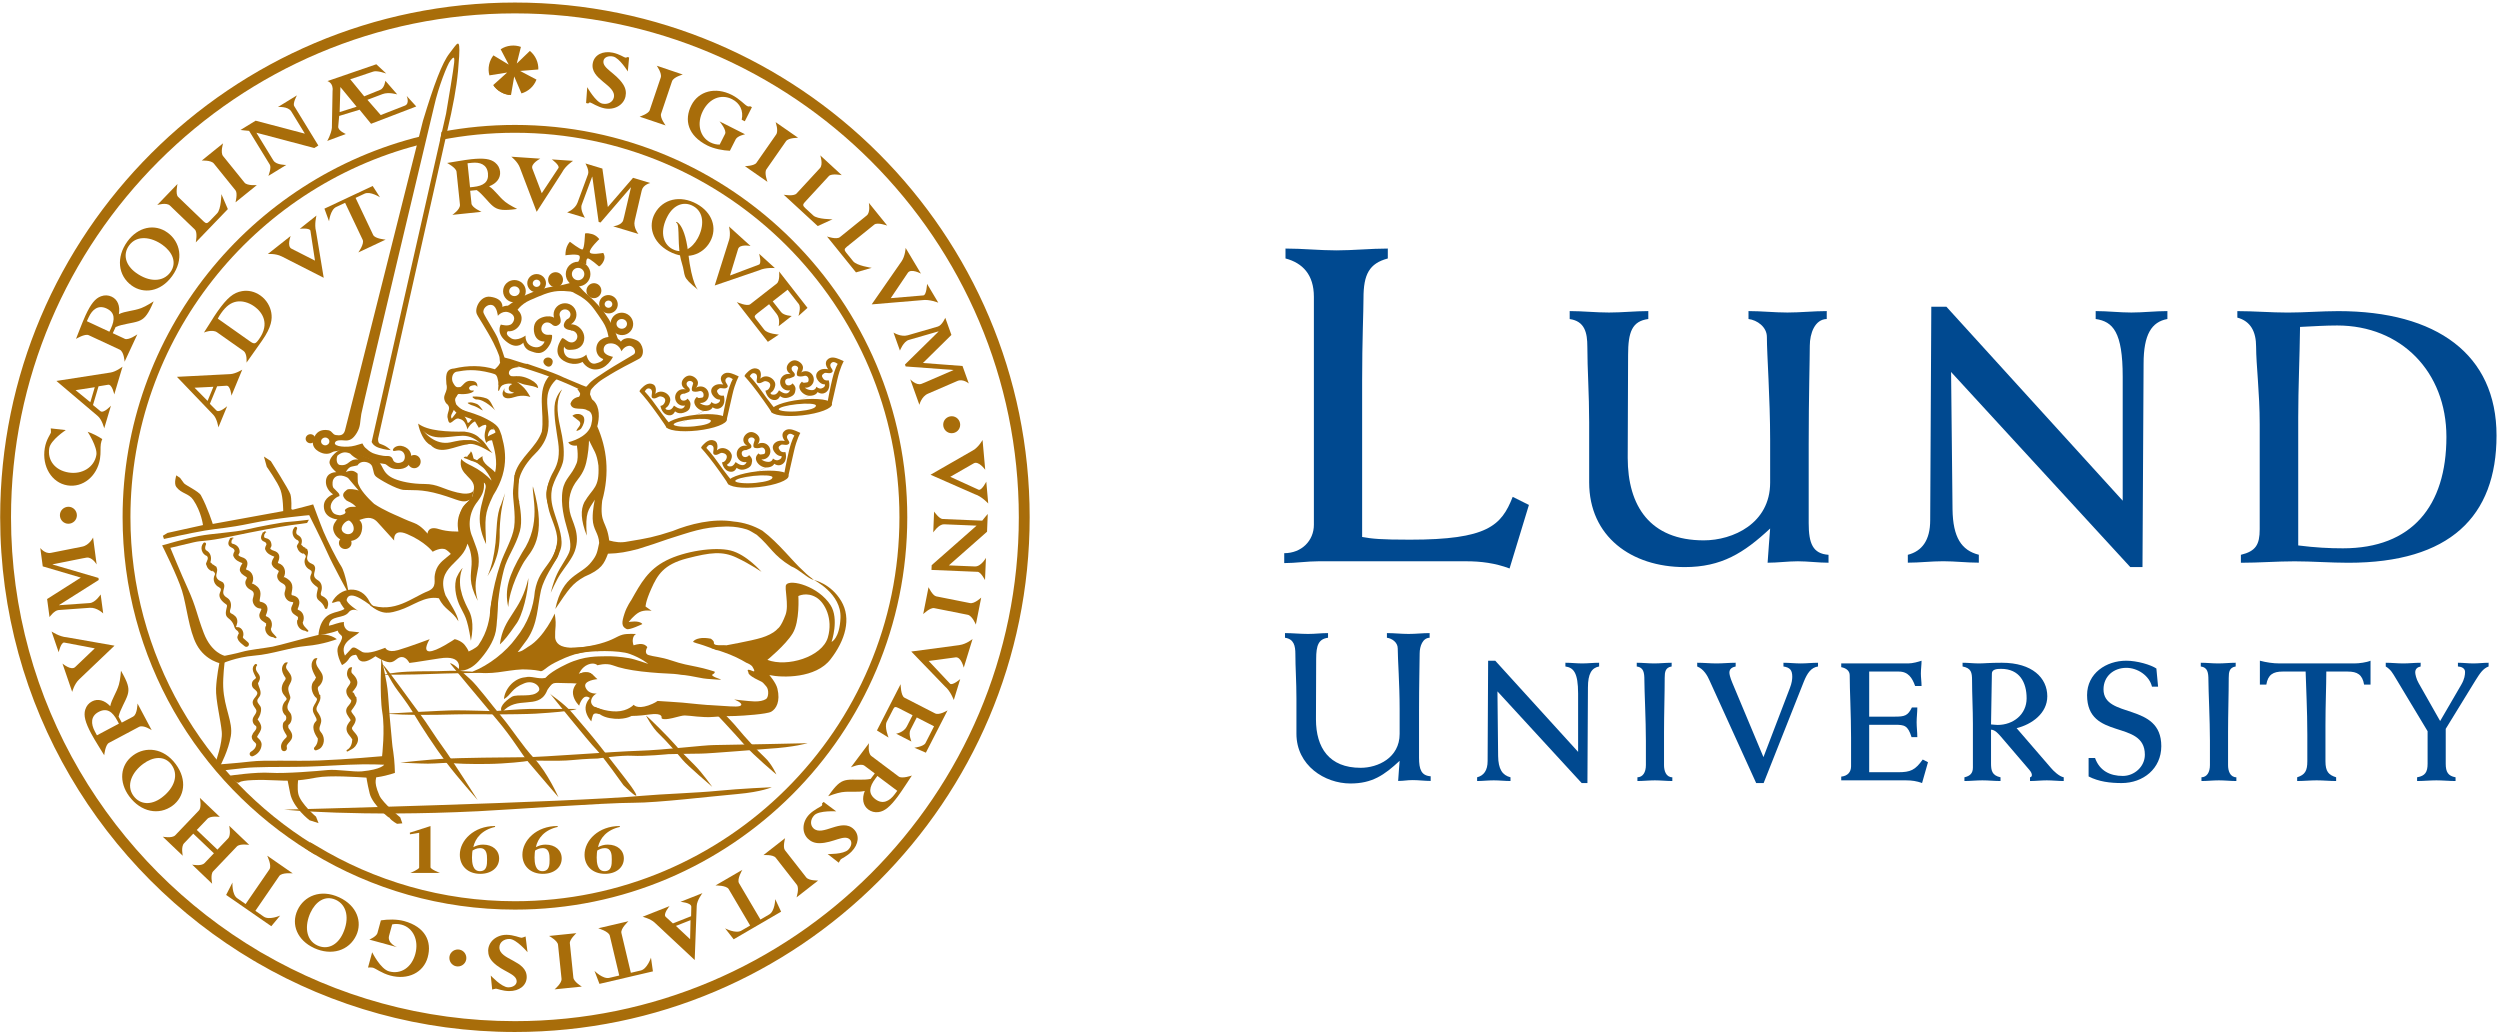 <?xml version="1.0" encoding="UTF-8"?>
<svg id="Layer_1" data-name="Layer 1" xmlns="http://www.w3.org/2000/svg" viewBox="0 0 590.12 243.6">
  <defs>
    <style>
      .cls-1 {
        fill: #004990;
      }

      .cls-2 {
        fill: #a86d0a;
      }
    </style>
  </defs>
  <g>
    <path class="cls-2" d="M101.62,194.98v9.73c0,.49,2.22,1.34,2.22,1.34h-6.98s2.08-.85,2.08-1.27v-8.2l-2.17.36-.03-.39,4.88-1.56Z"/>
    <path class="cls-2" d="M146.34,195.19c-3.13.69-4.73,2.68-5.18,4.78.78-.41,1.48-.6,2.3-.6,2.28,0,3.8,1.33,3.8,3.27,0,2.14-1.83,3.63-4.45,3.63-2.88,0-4.83-1.81-4.83-4.51,0-3.38,3.3-6.78,8.29-6.78l.06.21ZM142.75,200.2c-.8,0-1.36.33-1.77.57-.04.22-.13.78-.13,1.65,0,1.21.16,3.22,1.86,3.22s1.7-1.57,1.7-2.79c0-1.1-.07-2.65-1.65-2.65Z"/>
    <path class="cls-2" d="M131.67,195.19c-3.13.69-4.73,2.68-5.18,4.78.78-.41,1.48-.6,2.3-.6,2.28,0,3.8,1.33,3.8,3.27,0,2.14-1.83,3.63-4.45,3.63-2.88,0-4.83-1.81-4.83-4.51,0-3.38,3.3-6.78,8.29-6.78l.06.21ZM128.08,200.2c-.8,0-1.36.33-1.77.57-.04.22-.13.78-.13,1.65,0,1.21.16,3.22,1.85,3.22s1.7-1.57,1.7-2.79c0-1.1-.07-2.65-1.65-2.65Z"/>
    <path class="cls-2" d="M116.9,195.19c-3.13.69-4.73,2.68-5.18,4.78.78-.41,1.48-.6,2.3-.6,2.28,0,3.8,1.33,3.8,3.27,0,2.14-1.83,3.63-4.45,3.63-2.88,0-4.83-1.81-4.83-4.51,0-3.38,3.3-6.78,8.29-6.78l.06.21ZM113.31,200.2c-.8,0-1.36.33-1.77.57-.04.22-.13.78-.13,1.65,0,1.21.16,3.22,1.86,3.22s1.7-1.57,1.7-2.79c0-1.1-.07-2.65-1.65-2.65Z"/>
    <path class="cls-2" d="M20.66,101.91c1.04.34,2.51,1.07,3.48,1.73-.15.31-.26.7-.34,1.16-.15.95.04,2.01-.2,3.52-.68,4.12-4.06,6.85-7.7,6.25-3.7-.61-6.04-4.48-5.33-8.78.34-2.09,1.39-3.32,1.46-3.73.03-.16-.05-.94-.05-.94l3.55.4s-3.58,2.34-3.9,4.27c-.47,2.88,1.37,5.22,4.55,5.74,3.24.53,6.09-1.27,6.57-4.15.3-1.85-2.07-5.48-2.07-5.48Z"/>
    <path class="cls-2" d="M53.79,49.35l-7.58,7.87s.5-2.34-.22-3.04l-5.87-5.65c-.87-.83-3.01-.13-3.01-.13l4.79-4.98s-.55,2.39.14,3.05l6.05,5.82c.54.52.83.49,1.38-.08l1.79-1.86c.95-.98,1-4.53,1-4.53l1.52,3.53Z"/>
    <path class="cls-2" d="M47.62,37.9l5.04-4.07s-.68,2.17-.01,3l5.07,6.28c.63.78,2.91.58,2.91.58l-5.04,4.07s.56-2.13,0-2.83l-5.12-6.34c-.67-.82-2.84-.69-2.84-.69Z"/>
    <path class="cls-2" d="M64.56,37.91c.65,1.06,3,1.03,3,1.03l-4.21,2.58s.78-1.93.34-2.65l-4.89-7.98c-.54-.03-2.04-.21-2.04-.21l3.58-2.19,11.62,3.06-3.21-5.25c-.77-1.25-3.14-1.04-3.14-1.04l4.48-2.75s-1.05,1.88-.64,2.54l5.69,9.3-.96.59-13.66-3.61,4.02,6.57Z"/>
    <path class="cls-2" d="M138.62,20.58s1.98,3.54,3.55,3.88c1.32.28,2.49-.35,2.73-1.46.63-2.97-5.79-4.23-4.96-8.17.41-1.91,2.36-2.89,4.74-2.39,1.54.33,2.62,1.1,2.92,1.16.14.03.27.02.48-.13l.42.09-.31,3.31s-1.95-3.2-3.48-3.53c-1.12-.24-2.08.18-2.25.96-.39,1.83,2.85,2.87,4.61,5.58.64.99.78,1.92.58,2.87-.44,2.07-2.66,3.31-5.03,2.81-1.59-.34-2.92-1.28-3.27-1.36-.18-.04-.34.03-.49.23l-.52-.11.27-3.73Z"/>
    <path class="cls-2" d="M155.03,15.52l6.14,2.07s-2.2.59-2.54,1.6l-2.58,7.65c-.32.95,1.07,2.77,1.07,2.77l-6.14-2.07s2.1-.67,2.38-1.52l2.61-7.72c.34-1-.94-2.77-.94-2.77Z"/>
    <path class="cls-2" d="M173.66,32.88l-1.37,2.71c-1.61-.06-3.76-.46-5.33-1.25-4.6-2.32-5.53-6.01-3.76-9.5,1.68-3.33,5.67-4.4,9.54-2.44,1.87.95,3.01,2.32,3.63,2.63.27.14.46.14.67.04l.45.23-1.68,3.33-.73-.37c.45-2.1-.39-3.89-2.28-4.85-2.58-1.3-5.39-.17-6.88,2.78-1.51,2.98-.75,6.15,1.77,7.43.69.35,1.55.55,2.19.51l1.27-2.51c.46-.91-1.31-2.97-1.31-2.97l6.04,3.05s-1.8.35-2.22,1.19Z"/>
    <path class="cls-2" d="M183.08,28.83l5.32,3.7s-2.28-.05-2.88.82l-4.61,6.62c-.57.82.25,2.96.25,2.96l-5.32-3.7s2.2-.06,2.71-.79l4.66-6.69c.61-.87-.13-2.92-.13-2.92Z"/>
    <path class="cls-2" d="M202.07,64.32l-6.86-8.5s2.26.79,3.04.16l6.34-5.12c.94-.76.5-2.98.5-2.98l4.34,5.37s-2.3-.84-3.05-.24l-6.53,5.27c-.59.47-.59.76-.09,1.38l1.63,2.01c.86,1.06,4.37,1.55,4.37,1.55l-3.69,1.07Z"/>
    <path class="cls-2" d="M193.02,53.36l-8.03-7.4s2.35.45,3.03-.28l5.53-5.99c.81-.88.07-3.02.07-3.02l5.08,4.68s-2.4-.49-3.05.21l-5.69,6.17c-.51.55-.47.84.11,1.38l1.9,1.75c1,.93,4.55.9,4.55.9l-3.5,1.6Z"/>
    <path class="cls-2" d="M212.78,61.75c.92-1.33.99-3.23.99-3.23l3.62,6.07s-2.36-1.3-3.1-.19l-4.03,5.98,7.72-.65c.74-.11.85-2.73.85-2.73l2.65,4.45s-2.07-.85-3.8-.6l-11.92,1,7.01-10.1Z"/>
    <path class="cls-2" d="M221.52,78.26v-.04s-7,2.02-7,2.02c-1.29.38-2.09,2.52-2.09,2.52l-1.52-4.26s1.74,1.11,3.37.64l7.1-2.06c1-.29,1.75-2.07,1.75-2.07l1.45,4.05-6.72,6.62,9.34.71,1.48,4.13s-1.35-1.18-2.7-.59l-6.92,2.99c-1.58.67-2.04,2.64-2.04,2.64l-2.16-6.04s1.39,1.54,2.64,1.09c.31-.11.61-.24.89-.36l6.65-2.88v-.04s-11.26-.83-11.26-.83l-.16-.46,7.91-7.77Z"/>
    <path class="cls-2" d="M222.82,123.77c-1.24-.05-2.53,1.91-2.53,1.91l.2-4.93s1.17,1.72,2.01,1.76l9.35.39c.32-.44,1.31-1.58,1.31-1.58l-.17,4.19-9.02,7.95,6.15.25c1.47.06,2.61-2.03,2.61-2.03l-.22,5.25s-.98-1.92-1.75-1.95l-10.89-.45.05-1.12,10.6-9.33-7.7-.32Z"/>
    <path class="cls-2" d="M231.61,141.07l-1.26,6.36s-.87-2.11-1.91-2.31l-7.91-1.57c-.98-.19-2.61,1.41-2.61,1.41l1.26-6.36s.93,1.99,1.81,2.17l7.99,1.59c1.04.21,2.62-1.29,2.62-1.29Z"/>
    <path class="cls-2" d="M218.45,175.41l2.03-3.97-4.08-2.09-1.5,2.94c-.51,1,.24,2.75.24,2.75l-3.61-1.85s1.8-.29,2.51-1.69l1.37-2.67-3.26-1.67c-.78-.4-1.02-.34-1.29.19l-1.55,3.03c-.6,1.18.43,3.72.43,3.72l-2.74-1.68,5.59-10.92s.02,2.73.91,3.19l7.24,3.71c.98.5,2.93-.72,2.93-.72l-5.12,9.99-2.72-1.17s2.2-.27,2.63-1.1Z"/>
    <path class="cls-2" d="M197.41,191.52s-4.05-.25-5.18.9c-.95.96-1.05,2.28-.24,3.08,2.16,2.13,6.69-2.59,9.56.25,1.39,1.37,1.16,3.55-.55,5.28-1.1,1.12-2.34,1.61-2.55,1.83-.1.1-.46.78-.46.78l-2.62-2.04s3.75.09,4.85-1.02c.8-.81.97-1.85.4-2.41-1.33-1.32-3.96.84-7.19.86-1.18,0-2.03-.38-2.73-1.06-1.51-1.49-1.35-4.03.35-5.75,1.15-1.16,2.66-1.76,2.91-2.02.13-.13.16-.3.07-.53l.37-.38,3,2.24Z"/>
    <path class="cls-2" d="M193.13,207.84l-5.11,3.99s.72-2.16.06-3l-4.97-6.36c-.62-.79-2.9-.63-2.9-.63l5.11-3.99s-.59,2.12-.04,2.83l5.02,6.42c.65.83,2.83.74,2.83.74Z"/>
    <path class="cls-2" d="M137.35,232.88l-6.45.66s1.76-1.45,1.65-2.5l-.83-8.03c-.1-.99-2.12-2.08-2.12-2.08l6.45-.66s-1.63,1.48-1.54,2.37l.83,8.11c.11,1.05,2,2.13,2,2.13Z"/>
    <path class="cls-2" d="M124.51,224.75s-2.63-3.09-4.24-3.11c-1.35-.02-2.38.82-2.39,1.97-.04,3.04,6.5,3.02,6.45,7.06-.03,1.96-1.76,3.3-4.18,3.27-1.57-.02-2.78-.57-3.09-.57-.14,0-.88.21-.88.21l-.34-3.31s2.53,2.76,4.1,2.79c1.14.02,2-.58,2.02-1.38.02-1.87-3.35-2.27-5.6-4.58-.82-.85-1.14-1.73-1.13-2.71.03-2.12,1.97-3.76,4.39-3.73,1.63.02,3.11.69,3.48.7.18,0,.96-.31.96-.31l.46,3.72Z"/>
    <path class="cls-2" d="M89.11,220.18l.8-2.93c1.59-.26,3.78-.3,5.47.16,4.97,1.36,6.62,4.79,5.58,8.56-.98,3.6-4.68,5.44-8.86,4.3-2.02-.55-3.41-1.67-4.08-1.85-.29-.08-1.15-.04-1.15-.04l.98-3.6s1.94,3.95,3.99,4.51c2.79.76,5.32-.91,6.19-4.1.88-3.22-.49-6.18-3.22-6.92-.75-.2-1.63-.23-2.24-.06l-.74,2.71c-.43,1.77,1.88,2.65,1.88,2.65l-6.53-1.78s1.69-.7,1.94-1.6Z"/>
    <path class="cls-2" d="M48.95,193.29l-2.5,2.62,4.87,4.64,2.53-2.65c.75-.78.25-2.98.25-2.98l4.73,4.52s-2.21-.37-2.92.37l-5.6,5.87c-.7.74-.23,2.93-.23,2.93l-4.73-4.52s2.14.47,2.93-.36l2.21-2.31-4.87-4.64-2.17,2.27c-.79.83-.31,2.95-.31,2.95l-4.72-4.5s2.19.45,2.95-.34l5.57-5.84c.73-.77.23-2.99.23-2.99l4.72,4.5s-2.18-.34-2.94.46Z"/>
    <path class="cls-2" d="M13.93,142.82v.04s7.26-.51,7.26-.51c1.34-.1,2.57-2.03,2.57-2.03l.6,4.48s-1.47-1.45-3.16-1.33l-7.37.53c-1.04.08-2.14,1.66-2.14,1.66l-.57-4.26,7.96-5.06-8.99-2.65-.58-4.34s1.08,1.44,2.52,1.15l7.39-1.47c1.68-.33,2.55-2.15,2.55-2.15l.84,6.36s-1.04-1.79-2.35-1.62c-.32.04-.64.11-.94.17l-7.11,1.42v.04s10.83,3.17,10.83,3.17l.06.48-9.37,5.93Z"/>
    <path class="cls-2" d="M229.64,106.33c1.4-.8,2.29-2.48,2.29-2.48l.63,7.04s-1.57-2.19-2.71-1.52l-5.54,3.18,6.71,3.06c.72.22,1.79-1.92,1.79-1.92l.46,5.16s-1.5-1.67-3.16-2.19l-10.46-4.6,9.98-5.73Z"/>
    <path class="cls-2" d="M226.51,152.26c1.6-.21,3.06-1.42,3.06-1.42l-2.08,6.76s-.62-2.62-1.94-2.43l-6.33.85,5.05,5.37c.58.48,2.39-1.1,2.39-1.1l-1.52,4.95s-.76-2.11-2.1-3.23l-7.94-8.22,11.41-1.52Z"/>
    <path class="cls-2" d="M18.68,160.37c-1.17,1.11-1.64,2.95-1.64,2.95l-2.29-6.69s2.05,1.75,3,.82l4.62-4.41-7.24-1.37c-.75-.04-1.28,2.29-1.28,2.29l-1.68-4.9s1.85,1.26,3.6,1.37l11.26,1.98-8.33,7.94Z"/>
    <path class="cls-2" d="M63.61,205.18c.6-.87-.54-3.2-.54-3.2l6.03,4.18s-2.57-.27-3.18.62l-5.64,8.22,1.98,1.37c1.29.89,3.87-.25,3.87-.25l-2.09,2.51-10.66-7.38,1.49-2.93s-.16,2.81,1.13,3.71l1.98,1.37,5.64-8.22Z"/>
    <path class="cls-2" d="M143.94,220.87c-.24-1.03-2.73-1.75-2.73-1.75l7.14-1.67s-1.92,1.73-1.67,2.78l2.23,9.4,2.34-.55c1.53-.36,2.41-3.03,2.41-3.03l.46,3.24-12.62,2.95-1.17-3.07s1.98,2.01,3.5,1.65l2.34-.55-2.23-9.4Z"/>
    <path class="cls-2" d="M172.01,209.88c-.53-.92-3.12-.87-3.12-.87l6.34-3.69s-1.33,2.21-.79,3.15l5.06,8.59,2.08-1.21c1.36-.79,1.41-3.61,1.41-3.61l1.39,2.96-11.2,6.52-2.02-2.59s2.48,1.34,3.83.55l2.08-1.21-5.06-8.59Z"/>
    <path class="cls-2" d="M222.64,100.24c0-1.11.91-1.99,2.02-1.99,1.1,0,1.99.91,1.99,2.02,0,1.11-.91,1.99-2.02,1.99-1.11,0-1.99-.91-1.99-2.02Z"/>
    <path class="cls-2" d="M106.07,226.11c0-1.11.91-1.99,2.02-1.99,1.11,0,1.99.91,1.99,2.02,0,1.11-.91,1.99-2.02,1.99-1.11,0-1.99-.91-1.99-2.02Z"/>
    <path class="cls-2" d="M14.14,121.61c0-1.1.91-1.99,2.02-1.99,1.1,0,1.99.91,1.99,2.02,0,1.11-.91,1.99-2.02,1.99-1.1,0-1.99-.91-1.99-2.02Z"/>
    <path class="cls-2" d="M32.07,64.37c-2.49-1.81-3.11-4.35-1.59-6.44,1.82-2.51,5.25-2.03,7.91-.1,2.28,1.65,3.48,4.16,1.81,6.45-1.69,2.32-4.98,2.38-8.13.09ZM31.08,67.4c2.77,2.01,6.8,1.56,9.55-2.23,2.86-3.94,1.88-8.1-1.05-10.24-3.08-2.24-7.02-1.37-9.52,2.08-2.67,3.68-2.25,8.02,1.02,10.39Z"/>
    <path class="cls-2" d="M84.18,25.19l-4.01,1.27.18-5.92,3.83,4.65ZM86.73,23.56l3.57-1.35c1.47-.55,3.47.08,3.47.08l-2.81-3.23s-.19,1.77-1.24,2.16l-3.75,1.52-3.3-4.03,5.43-1.81c.88-.33,3.08.46,3.08.46l-2.35-2.19-11.54,3.97s1.46.39,1.21,2.37l-.16,8.68c-.17,1.52-1.1,3.08-1.1,3.08l4.39-1.64s-1.9-.79-1.79-1.77l.22-2.49,4.82-1.47,2.71,3.32,10.67-4.09-2.26-2.48s.79,1.83-.45,2.29l-5.68,2.22-3.14-3.6Z"/>
    <path class="cls-2" d="M29.41,79.97c.94.44,3.01-1.05,3.01-1.05l-3.01,6.47s-.11-2.37-1.18-2.87l-7.3-3.4c-.89-.41-2.99.88-2.99.88.37-.95.66-1.67.96-2.45.41-1.07.97-2.42,1.28-3.09,1.26-2.72,2.3-4.03,3.66-4.52.89-.33,1.72-.28,2.52.09,1.4.65,2.04,2.19,1.7,4.12,1.58-.75,3.34-.71,5.27-1.42,1.11-.4,2.95-1.6,2.95-1.6-.17.42-.26.6-.51,1.15-1.07,2.29-1.84,3.08-3.11,3.54-1.35.49-3.79.66-5.36,1.37l-.68,1.46,2.81,1.31ZM25.82,78.3l.34-.72c1.04-2.24.96-3.85-1.02-4.77-1.96-.91-3.36.26-4.19,2.05l-.45.96,5.32,2.48Z"/>
    <path class="cls-2" d="M21.96,95.62l1.74,1.43c.76.62,2.49-1.29,2.49-1.29l-1.59,5.35s-.51-2.08-1.55-2.93l-9.74-8.26h0l12.82-1.99c1.28-.2,2.79-1.38,2.79-1.38l-1.95,6.56s-.5-2.45-1.45-2.29l-2.26.37-1.31,4.42ZM17.84,92.1l3.48,2.85,1.05-3.55-4.54.7Z"/>
    <path class="cls-2" d="M31.49,169.09c.92-.49.97-3.03.97-3.03l3.35,6.3s-1.96-1.34-3-.78l-7.11,3.78c-.86.46-1.1,2.92-1.1,2.92-.53-.87-.93-1.54-1.38-2.24-.61-.97-1.35-2.24-1.69-2.88-1.41-2.65-1.83-4.27-1.41-5.64.28-.91.82-1.54,1.59-1.95,1.37-.73,2.97-.31,4.31,1.12.36-1.71,1.45-3.1,2.04-5.06.35-1.13.5-3.31.5-3.31.23.39.32.57.61,1.11,1.19,2.23,1.35,3.32.95,4.62-.42,1.38-1.76,3.43-2.13,5.1l.76,1.42,2.74-1.45ZM28.06,170.81l-.37-.7c-1.16-2.18-2.49-3.08-4.42-2.06-1.91,1.01-1.82,2.83-.89,4.58l.5.94,5.18-2.75Z"/>
    <path class="cls-2" d="M30.53,188.01c-2.54-3.42-2.19-7.44.88-9.7,2.91-2.16,7.18-1.84,10.08,2.07,2.79,3.77,2.01,7.74-.74,9.78-3.24,2.4-7.51,1.5-10.21-2.15ZM40.5,180.52c-1.69-2.28-4.44-1.89-6.7-.21-2.64,1.95-4.12,5.08-2.28,7.57,1.54,2.08,4.15,2.25,6.62.42,3.13-2.32,4.06-5.47,2.35-7.78Z"/>
    <path class="cls-2" d="M74.1,223.76c-3.86-1.79-5.48-5.48-3.87-8.94,1.53-3.29,5.42-5.05,9.84-3,4.25,1.97,5.47,5.84,4.03,8.95-1.7,3.66-5.87,4.91-10,3ZM79.27,212.41c-2.57-1.19-4.8.47-5.98,3.02-1.38,2.98-1.19,6.44,1.62,7.74,2.35,1.09,4.72,0,6.02-2.8,1.64-3.53.95-6.75-1.65-7.96Z"/>
    <path class="cls-2" d="M204.01,180.72c-.83-.62-3.16.41-3.16.41l4.28-5.71s-.38,2.34.57,3.05l6.44,4.83c.78.59,3.11-.24,3.11-.24-.56.85-.99,1.5-1.45,2.2-.62.96-1.45,2.17-1.89,2.76-1.8,2.4-3.08,3.47-4.51,3.67-.94.13-1.74-.09-2.45-.61-1.24-.93-1.55-2.56-.82-4.38-1.7.4-3.42,0-5.44.3-1.17.17-3.21.95-3.21.95.25-.37.37-.53.74-1.02,1.52-2.02,2.43-2.63,3.77-2.83,1.43-.2,3.85.13,5.53-.24l.97-1.29-2.48-1.86ZM207.11,183.15l-.48.64c-1.48,1.97-1.73,3.57.01,4.87,1.73,1.3,3.34.44,4.52-1.14l.64-.85-4.7-3.52Z"/>
    <path class="cls-2" d="M163.13,216.29l.05-2.25c.01-.98-2.56-1.16-2.56-1.16l5.19-2.06s-1.32,1.69-1.35,3.03l-.48,12.76h0l-9.48-8.86c-.95-.88-2.81-1.35-2.81-1.35l6.36-2.52s-1.62,1.9-.9,2.55l1.69,1.54,4.29-1.7ZM162.9,221.7l.1-4.5-3.45,1.36,3.35,3.14Z"/>
    <path class="cls-2" d="M122.72,39.57c-.56-1.47-2.03-2.58-2.03-2.58l6.85.46s-2.34,1.17-1.87,2.37l2.21,5.79,3.95-5.97c.32-.65-1.57-2.01-1.57-2.01l5.01.34s-1.83,1.19-2.58,2.7l-6.01,9.33-3.97-10.44Z"/>
    <path class="cls-2" d="M66.45,60.51c-1.4-.71-3.23-.55-3.23-.55l5.39-4.26s-.95,2.44.21,3.01l5.53,2.81-1.08-7.08c-.2-.7-2.51-.44-2.51-.44l3.94-3.12s-.56,2.1-.1,3.74l1.81,10.95-9.96-5.07Z"/>
    <path class="cls-2" d="M172.08,56.74c.47-1.49,0-3.28,0-3.28l5.09,4.61s-2.56-.53-2.94.7l-1.91,6.26,6.85-2.58c.66-.31.02-2.55.02-2.55l3.72,3.38s-2.17-.2-3.7.52l-10.5,3.59,3.36-10.66Z"/>
    <path class="cls-2" d="M88.08,55.45c.44.93,2.95,1.11,2.95,1.11l-6.45,3.03s1.48-2.03,1.03-2.98l-4.15-8.74-2.11.99c-1.38.65-1.68,3.37-1.68,3.37l-1.09-2.98,11.39-5.35,1.73,2.68s-2.28-1.51-3.66-.86l-2.11.99,4.15,8.74Z"/>
    <path class="cls-2" d="M139.81,41.71h-.04s-2.45,6.61-2.45,6.61c-.45,1.23.76,3.08.76,3.08l-4.21-1.27s1.87-.72,2.44-2.26l2.49-6.73c.35-.95-.61-2.56-.61-2.56l4,1.21,1.29,9.07,5.95-6.89,4.07,1.23s-1.71.37-2.02,1.77l-1.66,7.13c-.39,1.62.88,3.12.88,3.12l-5.97-1.8s2-.2,2.38-1.43c.09-.3.16-.61.23-.9l1.6-6.86h-.04s-7.14,8.29-7.14,8.29l-.45-.14-1.49-10.66Z"/>
    <path class="cls-2" d="M188.58,71.81l-2.67-3.42-3.51,2.74,1.97,2.53c.67.86,2.52.92,2.52.92l-3.1,2.42s.48-1.7-.46-2.9l-1.79-2.29-2.81,2.19c-.67.52-.71.76-.36,1.21l2.03,2.61c.79,1.01,3.45,1.15,3.45,1.15l-2.6,1.72-7.33-9.39s2.42,1.1,3.18.51l6.23-4.86c.84-.66.57-2.88.57-2.88l6.71,8.6-2.14,1.92s.66-2.05.1-2.77Z"/>
    <path class="cls-2" d="M111.28,48.02c.1,1,2.38,1.98,2.38,1.98l-6.89.72s1.92-1.27,1.8-2.42l-.81-7.77c-.1-.94-2.22-2.06-2.22-2.06.98-.16,1.72-.28,2.52-.42,1.09-.19,2.51-.4,3.21-.47,2.89-.3,4.51-.09,5.59.79.72.58,1.09,1.3,1.18,2.14.16,1.5-.8,2.79-2.58,3.47,1.41.95,2.26,2.43,3.81,3.68.89.72,2.8,1.66,2.8,1.66-.43.06-.63.08-1.22.15-2.44.25-3.48,0-4.5-.82-1.09-.88-2.44-2.83-3.82-3.78l-1.55.16.31,2.99ZM110.95,44.21l.77-.08c2.38-.25,3.68-1.12,3.46-3.23-.22-2.09-1.89-2.67-3.8-2.47l-1.02.11.59,5.67Z"/>
    <path class="cls-2" d="M48.14,78.5c.57-.91,1.24-1.93,1.71-2.69.52-.84.92-1.48,1.48-2.27,2.28-3.23,3.76-4.47,5.8-4.82,1.46-.25,2.98.07,4.35,1.04,1.47,1.04,2.31,2.6,2.56,4.06.24,1.41.12,3.33-2.22,6.64l-3.63,5.14s.22-2.1-.7-2.75l-6.24-4.4c-1.15-.81-3.11.05-3.11.05ZM58.96,80.54c1.08.76,1.34.71,2.22-.54,2.57-3.64.74-6.33-1.18-7.69-1.34-.95-2.89-1.33-4.13-1.12-1.35.23-2.49,1.05-3.65,2.7-.31.44-.54.8-.81,1.32l7.55,5.33Z"/>
    <path class="cls-2" d="M49.54,95.33l1.54,1.55c.67.67,2.54-1,2.54-1l-2.07,5.01s-.29-2.06-1.21-2.99l-8.58-8.95h0l12.58-.64c1.26-.06,2.84-1.05,2.84-1.05l-2.54,6.14s-.23-2.41-1.17-2.35l-2.22.14-1.71,4.14ZM45.92,91.52l3.08,3.11,1.37-3.33-4.45.22Z"/>
    <g>
      <path class="cls-2" d="M164.45,48.12c3.63,1.98,4.96,5.66,3.18,8.91-1.69,3.09-5.58,4.55-9.73,2.28-3.99-2.18-4.93-6.01-3.33-8.92,1.88-3.44,6-4.39,9.88-2.27ZM158.71,58.78c2.41,1.32,4.68-.15,5.99-2.54,1.53-2.8,1.56-6.16-1.08-7.6-2.21-1.21-4.58-.29-6.01,2.33-1.81,3.32-1.35,6.48,1.1,7.82Z"/>
      <path class="cls-2" d="M164.8,68.44c-4.17-3.41-2.76-2.92-3.9-6.52-1.14-3.61-.36-8.72-1.17-9.29-.81-.57,1.81-.78,2.7,6.95.89,7.72,2.37,8.86,2.37,8.86Z"/>
    </g>
    <path class="cls-2" d="M61.25,224.6C26.18,203.88,2.6,165.69,2.6,122.1,2.6,56.51,55.96,3.16,121.55,3.16s118.94,53.36,118.94,118.94-53.36,118.94-118.94,118.94c-21.7,0-42.07-5.84-59.6-16.04l-1.92-1.04-1.36,1.96,1.94,1.27c17.92,10.43,38.75,16.41,60.94,16.41,67,0,121.5-54.51,121.5-121.5S188.55.6,121.55.6.04,55.1.04,122.1c0,44.52,24.06,83.52,59.87,104.68l1.47.74,1.16-2.08-1.3-.85Z"/>
    <path class="cls-2" d="M73.92,199.35c-25.83-15.99-43.13-44.71-43.13-77.25,0-42.14,29.04-77.79,68.07-87.89l.7-2.09C59.07,42.02,28.94,78.61,28.94,122.1c0,33.26,17.62,62.48,44.02,78.81l1.41.77.84-1.48-1.29-.85Z"/>
    <path class="cls-2" d="M73.81,201.43c13.95,8.42,30.29,13.28,47.74,13.28,51.07,0,92.61-41.54,92.61-92.61S172.61,29.49,121.55,29.49c-5.92,0-11.71.56-17.33,1.63l-.3,1.94c5.7-1.13,11.6-1.72,17.63-1.72,49.97,0,90.76,40.79,90.76,90.76s-40.79,90.63-90.76,90.63c-17.15,0-33.21-4.79-46.9-13.1l-1.39-.8-1.4,1.24,1.96,1.37Z"/>
    <g>
      <path class="cls-2" d="M120.61,22.44c-.83-.04-1.66-.27-2.43-.72-.73-.42-1.32-.99-1.76-1.64"/>
      <path class="cls-2" d="M121.96,15.02l3.11-3c.65.52,1.18,1.2,1.54,2.01.34.77.49,1.58.46,2.37l-4.3.35,3.86,2.04c-.29.78-.77,1.5-1.43,2.09-.63.56-1.35.95-2.11,1.17l-1.71-4-.76,4.38c-.83-.04-1.66-.27-2.43-.72-.73-.42-1.32-.99-1.76-1.64l3.28-2.95-4.19.67c-.22-.8-.25-1.66-.07-2.53.18-.82.53-1.56,1.02-2.19l3.61,2.18-1.9-3.62c.69-.46,1.5-.76,2.39-.85.84-.09,1.65.02,2.39.29l-.98,3.94Z"/>
    </g>
    <g>
      <g>
        <path class="cls-2" d="M157.98,101.33,166.14,96.99c-.79-.02-1.89-.72-2.19-1.7-.31-.98.58-1.61.58-1.61.03.04.06.08.1.11.06.07.11.13.11.13v-.03c.19.13.44.02.69.01.56-.02.67-.24.65-.75-.02-.51-.46-.98-1-.82-.48.14-1.23.25-1.65-.04-.15-.1-.18-.57-.06-.96.04-.23.25-.71.25-.83-.02-.35-.44-.61-.83-.59s-.74.33-.73.68c.02.5.34.7.56.95.33.38.21.68.1.87-.09.14-1.04.47-1.04.47l.02.04c-.07-.01-.15-.02-.23-.01-.56.02-.95.29-.93.81.02.51.33.87.89.85.36-.02.67-.2.84-.47,0,0,.83.63.72,1.44-.11.79-.17,1.44-1.67,1.9-1.23.38-1.98-.35-1.98-.35,0,0-.36,1.06-1.46.94-1.69-.19-1.99-2.23-1.99-2.23,0,0,.7.03,1.05-.88.3-.77-.21-1.24-1.04-1.35-.5-.07-1.13.71-1.83.41-.7-.3.36-1.66-.55-2.18-.84-.48-1.32.61-1.32.61,0,0,1.29,1.33,2.97,3.75,1.34,1.94,3.23,4.24,3.23,4.24l-.96.64s-1.3-2.02-3.36-4.8c-1.75-2.37-3.12-3.84-3.12-3.84,0,0-.05-.2.44-.7.62-.64,1.57-1.52,2.71-1,1.14.51.56,2.3.56,2.3,0,0,.61-.68,1.63-.54,1.1.15,2.08,1.17,1.9,2.14-.25,1.38-1.1,1.72-1.1,1.72,0,0-.13.54.92.43.64-.07,1.07-1.01,1.07-1.01.05-.02,1.59,1.41,2.42.33.08-.1.13-.23.19-.35-.13.03-.26.05-.4.05-1.05.01-1.92-.85-1.94-1.93-.01-1.08.83-1.96,1.88-1.97.4,0,.11-.03.65.07h0c-.42-.23-.96-.68-.97-1.46-.01-.9.95-1.82,1.83-1.83.88-.01,2,.8,2.01,1.71,0,.57-.3,1.02-.54,1.27h0c.24-.26.6-.4,1.15-.41,1.05-.01,1.92.85,1.94,1.93.02,1.08-.83,1.96-1.88,1.97-.09,0-.17-.01-.25-.02.01.02.03.03.04.04.37.32.84.46,1.25.53,1.29.23,1.44-.78,1.44-.78,0,0,.62.59,1.24.39,1-.33.8-.95.8-.95,0,0-.93.14-1.72-1.02-.56-.81-.5-1.72.45-2.31.88-.54,2.05-.22,2.05-.22,0,0-1.1-1.28-.26-2.22.83-.93,2.03-.51,2.85-.18.65.26,1.06.49,1.06.49,0,0-.87,1.47-1.51,4.34-.83,3.73-1.31,5.75-1.31,5.75l-1.02-.28s.58-3.24,1.16-5.62c.65-2.66,1.27-3.55,1.27-3.55,0,0-1.02-.91-1.59-.13-.62.85.81,1.49.29,2.05-.51.56-1.44,0-1.87.26-.71.44-.65.72-.23,1.31.43.6,1.28.37,1.28.37,0,0,.66,2.05-.8,2.92-.96.56-1.84-.15-1.84-.15,0,0-.3.93-2.04.89Z"/>
        <path class="cls-2" d="M157.17,100.58c-.12-1.02,3.02-2.22,7-2.66,3.98-.44,7.3.03,7.42,1.05.12,1.02-3.02,2.22-7,2.66-3.98.44-7.3-.03-7.42-1.05ZM163.86,100.64c2.42-.25,4.04-.7,3.93-1.35-.07-.41-2.06-.55-4.48-.29-2.42.25-4.35.8-4.29,1.21.05.42,2.42.68,4.84.43Z"/>
      </g>
      <g>
        <path class="cls-2" d="M182.78,97.74,190.94,93.4c-.79-.02-1.89-.72-2.2-1.7-.31-.98.58-1.61.58-1.61.03.04.06.07.1.11.06.07.11.12.11.12v-.03c.19.13.44.02.69.01.56-.02.67-.24.65-.75-.02-.51-.46-.98-1-.82-.48.14-1.23.25-1.65-.04-.15-.1-.18-.57-.06-.96.04-.23.25-.71.25-.83-.02-.35-.44-.61-.83-.59-.39.02-.74.33-.73.68.02.5.34.7.56.95.33.38.21.68.1.87-.09.14-1.04.47-1.04.47l.02.04c-.07-.01-.15-.02-.23-.01-.56.02-.95.29-.93.81.02.51.33.88.89.85.36-.02.67-.21.84-.47,0,0,.83.63.72,1.44-.11.79-.17,1.44-1.67,1.9-1.23.38-1.98-.35-1.98-.35,0,0-.36,1.06-1.46.94-1.69-.19-1.99-2.23-1.99-2.23,0,0,.7.03,1.05-.88.3-.77-.21-1.24-1.04-1.35-.5-.07-1.13.71-1.83.41-.7-.3.36-1.66-.55-2.18-.84-.48-1.32.61-1.32.61,0,0,1.29,1.33,2.97,3.75,1.34,1.94,3.23,4.24,3.23,4.24l-.96.64s-1.3-2.02-3.36-4.8c-1.75-2.37-3.12-3.84-3.12-3.84,0,0-.05-.2.44-.7.62-.64,1.57-1.52,2.71-1,1.14.51.56,2.3.56,2.3,0,0,.62-.68,1.63-.54,1.1.15,2.08,1.17,1.9,2.14-.25,1.38-1.1,1.72-1.1,1.72,0,0-.13.53.92.43.64-.07,1.07-1.01,1.07-1.01.05-.02,1.59,1.41,2.42.33.08-.1.13-.23.19-.35-.13.03-.26.05-.4.05-1.05.01-1.92-.85-1.94-1.93-.02-1.08.83-1.96,1.88-1.97.39,0,.11-.03.65.07h0c-.42-.23-.96-.68-.97-1.46-.01-.9.95-1.82,1.83-1.83.88-.01,2,.8,2.01,1.71,0,.57-.3,1.02-.54,1.27h0c.24-.26.6-.4,1.15-.41,1.05-.01,1.92.85,1.94,1.93.02,1.08-.83,1.96-1.88,1.97-.09,0-.17-.01-.25-.02.02.02.03.03.04.04.37.32.84.46,1.25.53,1.29.23,1.44-.78,1.44-.78,0,0,.62.59,1.23.39,1-.33.8-.95.8-.95,0,0-.93.14-1.72-1.02-.56-.81-.5-1.72.45-2.31.88-.54,2.05-.22,2.05-.22,0,0-1.09-1.28-.26-2.22.83-.93,2.03-.51,2.85-.18.65.26,1.06.49,1.06.49,0,0-.87,1.46-1.51,4.34-.83,3.73-1.32,5.75-1.32,5.75l-1.02-.28s.58-3.24,1.16-5.62c.65-2.66,1.27-3.55,1.27-3.55,0,0-1.02-.91-1.59-.13-.62.85.81,1.49.29,2.05-.51.56-1.44,0-1.87.26-.71.44-.65.72-.23,1.31.43.6,1.28.37,1.28.37,0,0,.66,2.05-.8,2.92-.96.56-1.84-.15-1.84-.15,0,0-.3.93-2.04.89Z"/>
        <path class="cls-2" d="M181.97,96.99c-.12-1.02,3.02-2.22,7-2.66,3.98-.44,7.3.03,7.42,1.05.12,1.02-3.02,2.22-7,2.66-3.98.44-7.3-.03-7.42-1.05ZM188.66,97.05c2.42-.25,4.04-.7,3.93-1.35-.07-.41-2.06-.55-4.48-.29-2.42.25-4.35.8-4.29,1.21.05.41,2.42.68,4.84.43Z"/>
      </g>
      <g>
        <path class="cls-2" d="M172.53,114.67,180.68,110.33c-.79-.02-1.89-.72-2.19-1.7-.31-.98.58-1.61.58-1.61.03.04.06.07.1.11.06.07.11.12.11.12v-.03c.19.13.44.02.69.01.56-.02.67-.24.65-.75-.02-.51-.46-.98-1-.82-.48.14-1.23.25-1.65-.04-.15-.1-.18-.57-.06-.96.04-.23.25-.71.25-.83-.02-.35-.44-.61-.83-.59-.39.02-.74.33-.73.68.02.5.34.7.56.94.33.38.21.68.1.87-.09.14-1.04.47-1.04.47l.02.04c-.07-.01-.15-.02-.23-.01-.56.02-.95.29-.93.81.02.51.33.87.89.85.36-.02.67-.2.84-.47,0,0,.83.63.72,1.44-.11.79-.17,1.44-1.67,1.91-1.23.38-1.98-.35-1.98-.35,0,0-.36,1.06-1.46.94-1.69-.19-1.99-2.23-1.99-2.23,0,0,.7.03,1.05-.88.3-.77-.21-1.24-1.04-1.35-.5-.07-1.13.71-1.83.41-.7-.3.36-1.66-.55-2.18-.84-.48-1.32.61-1.32.61,0,0,1.29,1.33,2.97,3.75,1.34,1.94,3.23,4.24,3.23,4.24l-.96.64s-1.3-2.02-3.36-4.8c-1.75-2.37-3.12-3.84-3.12-3.84,0,0-.05-.2.44-.7.62-.64,1.57-1.52,2.71-1,1.14.51.56,2.3.56,2.3,0,0,.62-.68,1.63-.54,1.1.15,2.08,1.17,1.9,2.14-.25,1.37-1.1,1.72-1.1,1.72,0,0-.13.53.92.43.64-.07,1.07-1.01,1.07-1.01.05-.02,1.59,1.41,2.42.33.08-.1.13-.23.19-.35-.13.03-.26.05-.4.05-1.05.01-1.92-.85-1.94-1.93-.01-1.08.83-1.96,1.88-1.97.4,0,.11-.03.65.07h0c-.42-.23-.96-.68-.97-1.46-.01-.9.95-1.82,1.83-1.83.88-.01,2,.8,2.01,1.71,0,.57-.3,1.02-.54,1.27h0c.24-.26.6-.4,1.15-.41,1.05-.01,1.92.85,1.94,1.93.02,1.08-.83,1.96-1.88,1.97-.09,0-.17-.01-.25-.02.02.02.03.03.04.04.37.32.84.46,1.25.53,1.29.23,1.44-.78,1.44-.78,0,0,.62.59,1.24.39,1-.33.8-.95.8-.95,0,0-.93.14-1.72-1.02-.56-.81-.5-1.72.45-2.31.88-.54,2.05-.22,2.05-.22,0,0-1.1-1.28-.26-2.22.83-.93,2.03-.51,2.85-.18.65.26,1.06.49,1.06.49,0,0-.87,1.46-1.51,4.34-.83,3.73-1.31,5.75-1.31,5.75l-1.02-.28s.58-3.24,1.16-5.62c.65-2.66,1.27-3.55,1.27-3.55,0,0-1.02-.91-1.59-.13-.62.85.81,1.5.29,2.05-.51.56-1.44,0-1.87.26-.71.44-.65.72-.23,1.31.43.6,1.28.37,1.28.37,0,0,.66,2.05-.8,2.92-.96.56-1.84-.15-1.84-.15,0,0-.3.93-2.04.89Z"/>
        <path class="cls-2" d="M171.72,113.92c-.12-1.02,3.02-2.21,7-2.66,3.98-.44,7.3.03,7.42,1.05.12,1.02-3.02,2.21-7,2.66-3.98.44-7.3-.03-7.42-1.05ZM178.4,113.98c2.42-.25,4.04-.7,3.93-1.35-.07-.41-2.06-.55-4.48-.29-2.42.25-4.35.8-4.29,1.21.05.42,2.42.68,4.84.43Z"/>
      </g>
    </g>
    <path class="cls-2" d="M129.74,88.63c-3.23,3.58-1.11,8.73-1.85,13.28-1.28,3.7-5.17,6.04-6.33,9.8-.29,2.19-.55,5.23.99,6.85.11-.29-.18-.45-.25-.68-.63-4.46.75-7.63,4.63-11.42,5.9-6.67-1-12.06,4.6-17.09l-1.78-.75Z"/>
    <path class="cls-2" d="M143.5,130.7c2.69-.07,4.47-.42,7.12-1.11,2.61-.79,4.71-1.52,7.12-2.36,5.21-1.61,8.13-2.85,13.58-2.94h.66c1.55.02,2.93.27,4.32.69.69.21,1.61.86,2.34,1.27,3.47,3.01,3.71,4.71,8.09,7.42,1.97.75,3.83,2.84,5.39,3.25-.65-.62-1.33-.92-2.72-2.36-2.07-1.81-5.6-6.42-9.44-9.29-2.1-1.21-4.35-1.95-6.82-2.17-4.78-.79-10.3.59-14.38,2.25-4.38,1.43-5.93,1.71-10.56,2.47-1.7.35-2.95.15-4.4-.24-.59-4.72-2.28-3.79-1.66-9.37,1.83-6.65,1.1-12.36-1.16-17.57.52-1.85.68-4.55-.85-6.05-1.3-1.28-4.8-1.59-5.48.72.39,1.82,2.79.71,3.95,1.54,1.39.36,1.28,2.03,1.05,2.93-.33,2.7-3.46,4.09-5.51,4.61.79,1.57,3.92.55,4.93-.38,1.16,2.49,1.77,2.82,2.19,5.9.26,5.38-1.29,5.14-3.32,8.6-.93,1.85-.86,4.23.56,7.92-.39-5.62.34-5.96,1.91-8.48,0,0-.56,2.3-.51,4.5.07,2.61,1.43,3.37,1.53,5.72-.46,2.08-.46,2.77-1.81,4.45-2.46,3.24-6.8,2.87-8.54,11.13,3.2-4.72,3.93-5.96,6.91-7.64,3.99-1.69,4.6-3.01,5.51-5.39Z"/>
    <path class="cls-2" d="M113.23,103.43c1.46,1.05,1.79,2.32,3.02,3.49-.58-.15-4.08-2.75-5.97-2-2.69.24-6.26,2.66-8.62.14-1.6-.68-2.69-3.41-2.96-5.07,1.5,2.54,4.15,5.11,7.57,4.44,1.79-.39,2.77-.63,4.32-.56.8-.02,2.02.08,3.01.97-1.15-1.14-2.59-1.98-4.36-1.98-3.96.08-8.09,1.85-10.55-2.88,2.29,1.78,7.01,1.96,10.94,1.9,1.32.16,2.69.58,3.59,1.54ZM107.15,96.73c-.27.64-.99,1.46-.52,2.08l1.11-1.41c-.24-.22-.47-.39-.59-.67ZM109.65,98.33c.41.45.6.96.73,1.47.52.1.67-.76,1.07-.83l-1.79-.64ZM110.38,101.4c-.37-1.14-.71-2.27-1.92-2.52-1.22-.66-2.34,2.41-2.75-.04-.5-1.42,1.17-2.48-.41-3.66-1.29-1.97.62-2.42.07-4.53-.1-1.55-.36-3.56,1.79-3.66,3.25-.77,6.57-.8,9.65.17.88-.79,1.15-1.21,1.29-1.74,0,0,1.45-.17,2.41.22.96.39,2.04.99,2.04.99-.93.12-2.53.28-2.42,1.58.62,1.52,2.06-.61,5.92,1.9.3.33.86.53.98,1.5-1.83-.82-2.79-.53-4.29-1.21-1.21-.4-1.56-.43-2.78-.22-.46.08-2.36,1.45-2.29.47,0,0,0-.49-.27-1.51-.3-.93-.72-.83-1.54-1.11-3.93-1-5.96-.66-8.15-.28-.84.21-1.23,1.44-.86,2.4.75,1.49,1.02,1.25,1.82,1.21.67-.39,1.06-1.39,2.2-1.47.85.05,1.55.02,1.8.93v.52c-.29-.68-1.21-.38-1.67-.17-.21.21-.38.42-.21.67.3.51.65.27,1.12.37-.41.71-2.3.93-3.53.78-.45-.06-.49.61-.71.73-.44.59-.17,1.12.02,1.74,1.89,2.27,5.08,2.45,7.54,4.04.64.33,1.16,1.43,1.35,1.94-1.16-.54-1.44,1.26-1.43,1.6l.52-.32c.38-.13,1.37-.63,1.42-.7.65.61.42,1.6.6,2.39.27-.7.11-1.44.5-2.28.84,2.92,2.51,8.11-1.76,14.79-2.19,4.5-1.92,5.43-1.69,11.52-2.98-6.29-.72-9.46-.1-13.35.04-.34.04-.85-.42-1.19.15,1.67-.21,2.74-1.48,4.47-2.05,2.52-2.36,5.9-1.22,8.39.97,2.81,1.74,3.92,1.42,6.86-.45,2.81-1.18,4.5-.17,8.2h0c-2.28-4.47-1.56-5.96-1.45-8.55.09-2.19-.38-4.35-1.69-6.05l.78.67c-.76,5.17-7.84,5.67-5.23,12.67.9,1.57,2.92,4.64,3.03,6.1-1.5-2.54-3.32-2.72-4.6-5.44-3.4-.65-6.1,1.82-9.4,2.84-1.89.54-3.84,1.43-7.04-1.35,5.98,2.19,10.12-1.72,13.92-3.2,2.16-.96,1.27-2.52,1.56-3.88.69-4.09,4.56-3.92,5.71-7.85.09-3.31-.42-5.33.59-7.53,1.01-2.19,2.6-1.59,2.82-4.38.95-3.24-3.84-3.55-2.9-7.55.56.75,1.62,1.23,2.56,1.69,1.64.8,3.45,2.13,4.59,3.42-.13-.63-1.38-2.59-2.02-3.09l-1.63-1.24c.15-.63.91-1,1.53-1.43-.18,1.84,2.08,2.7,2.97,3.82.62-2.54-.08-5.27-.72-7.55,0,0-.86-.12-1.37.61-.73-1.74-.23-2.63.02-3.9.02-.67-.58-.26-.92-.2-.62.34-.85.53-.85.53l-.9-1.52c-.74.31-1.56,1.18-1.77,1.93"/>
    <path class="cls-2" d="M137.87,98.66c.19.8-.18,1.67-.62,2.37-.27.47-.79.54-1.18.72.04-.69,1.51-1.47.62-2.37l-1.58-1.22c.61-.65,2.39-.69,2.77.5Z"/>
    <path class="cls-2" d="M112,108.73c-.4.05-.74.05-1.12-.22-1.45-.65.17-1.25.26-1.99.53.5.44,1.54.86,2.21Z"/>
    <path class="cls-2" d="M117.95,124.86c.08,2.92-.2,5-.77,6.7-.6,1.77-.75,2.25-2.1,4.44,1.13-2.72,1.51-4.74,1.89-7.86.29-2.76.19-6.78,1.3-9.02l.95-2.7c-1.15,4.55-1.15,6.56-1.26,8.44Z"/>
    <path class="cls-2" d="M82.46,155.35c.72-.88,1.16-.66,1.56-.8.5.5.35,1.09,1.12,1.46,1.13.55,2.7-.56,3.49-1.1,0,0,2.16,1.42,3.4,1.42s1.69-1.24,2.81-1.24,1.8,1.4,1.8,1.4c0,0,1.13-.1,7.08-1.07,5.9-.96,4.5,2.87,4.5,2.87,0,0,2.23.48,4.67-2.14,1.8-1.94,3.65-4.6,4.15-7.19.51-2.58.62-12.36.62-12.36,0,0-1.63,4.38-1.85,6.91-.23,2.53-.67,5.56-2.87,8.77-.48.71-2.36,1.52-2.36,1.52.19.03-.65-1.47-1.35-2.02-1.03-.8-1.91-.9-1.91-.9,0,0-4.38,2.98-6.01,2.87s.11-2.87.11-2.87c0,0-4.94,1.85-7.47,2.58-2.53.73-3.01-.55-3.01-.55-1.25.43-3.85,1.55-5.39,1.01-1.41-.8-2.06-1.56-2.7-.72l-1.43,1.56c-1.39-3.2,2.32-4.38,3.4-5.5l-2.37-.26c-.98-.36-1.43-1.38-1.24-2.16-1.32.03-2.55.71-3.58.86.2-2.64,3.43-1.5,4.7-3.2.33-.46,1.24-.86,2.23-.29,0,0-2.94-1.87-2.72-2.68.76-2.82,5.52,1.43,6.63,2.05-.35-.53-.77-.79-1.2-1.46-1.99-4.32-7.12-3.54-8.93.08.24.42,1.9-.91,2.06.21.34.56.78,1.15.92,1.34-1.08.62-2.18.69-2.99,1.06-3.08,1.1-3.16,5.18-3.16,5.18,0,0,3.11-.57,4.13-.98.14-.04.28-.09.42-.15.46,1.6,1.94.51.21,3.54-.93,1.61.8,4.59.8,4.59,0,0,1.05-.46,1.73-1.64Z"/>
    <path class="cls-2" d="M123.76,132.51c-.76,1.22-3.5,6.25-3.79,10.79-.91-4.1.08-7.42,3.33-12.94,4.64-6.83,2.2-13.48,2.49-15.55,3.62,12.47-.65,15.37-2.02,17.7Z"/>
    <path class="cls-2" d="M108.89,139.63c.17.93.67,2.3,1.6,4.13.67,1.16,1.52,3.29.67,7.5-.93-5.82-1.52-5.9-2.5-8.01-.82-1.58-1.54-4.2-1.04-6.4.11-.67,1.07-2.39,1.6-2.78-.71,1.24-.85,3.89-.34,5.56Z"/>
    <path class="cls-2" d="M121.74,147.43c-1.6,2.36-2.82,3.88-3.75,4.68.84-6.62,4.97-7.59,6.74-15.68,0,3.08-1.38,9.01-2.99,11Z"/>
    <path class="cls-2" d="M149.47,156.66c.87.23,1.76.47,2.4.8-1.04-.37-3.27-.75-3.99-.8-.54.05-.93.02-1.3-.04-3.04-.2-6.48-1.04-8.82-.19-3.83,1.61-7.99,4.74-8.75,6.89-2.03,4.28-7.08.73-10.45,4.78-.89-.95.39-2.47,2.29-3.65,1.41-.73,4.92.32,6.26-1.28.8-.84-1.05-2.83-3.37-1.87-3.02,1.17-3.04,2.72-4.78,3.72.12-2.12,2.14-4.89,5.01-5.15,1.54-.38,2.99.49,4.71.16,1.8-1.19,2.82-1.79,5.37-3.07,1.55-.83,2.81-1.07,4.72-1.35,3.77-.39,7.14.63,10.7,1.05Z"/>
    <path class="cls-2" d="M113.33,109.4s-.34-.04-1.15-.3c-.89-.29-1.93-.76-2.08-.8-.43-.13-.67-.22-.67-.22,0,0,.18-.29.47-.3.29,0,1.39.25,2.36.7.97.45,1.46.87,1.46.87l-.38.06Z"/>
    <path class="cls-2" d="M139.13,92.03s-.11.39.17,1.12c.28.73.51,1.29.51,1.29,0,0-3.6.11-3.31-.39.28-.51.56-.96.39-1.29-.17-.34-.62-.96-.62-.96l2.87.22Z"/>
    <path class="cls-2" d="M118.17,102.14c-.41-1.18-.73-1.85-3.15-3.15-2.42-1.29-4.38-1.69-5.23-2.02-.84-.34-2.19-.73-2.02-.62.17.11,4.83,2.75,5.73,3.15.9.39,2.19.9,2.64,1.35.45.45.56.45.79,1.07.22.62,0,1.4.39,2.19.39.79.73.79.73.79,0,0,.62-1.29.11-2.75Z"/>
    <path class="cls-2" d="M111.76,93.59c1.35,0,2.05.1,3.07.45,1.02.34,1.38,1.95,2.08,2.83,0,0-2.48-2.67-4.48-2.58-.34.01-1.32-.69-.68-.69Z"/>
    <path class="cls-2" d="M110.52,95.04c.73-.18,1.26.04,1.9.26.64.22.97.77,1.58,1.6l-.59-.28s.13,0-.72-.44c-.96-.5-1.27-.45-1.65-.65-.38-.2-.87-.4-.52-.49Z"/>
    <path class="cls-2" d="M132.67,91.92s-1.6,1.43-1.77,3.96c-.17,2.53.42,5.56.84,8.43.42,2.87.08,4.97-1.1,7-.9,1.54-1.69,3.71-1.6,5.98.1,2.78,2.21,5.49,2.21,5.49,0,0-1.8-3.51-1.12-6.8.67-3.29,2.61-5.23,2.87-7.59.25-2.36-.11-4.67-.74-7.46-.93-4.05-.93-6.66.42-9.02Z"/>
    <path class="cls-2" d="M129.68,132.95s1.8-2.87,1.85-5.45c.06-2.58-1.63-5.17-2.14-7.87-.51-2.7-.62-3.15-.06-5.11.56-1.97,2.25-2.98,2.25-2.98,0,0-1.35,2.58-1.4,4.21-.06,1.63-.23,2.61.79,5.68,1.01,3.07,2.08,6.07,1.35,8.26-.73,2.19-1.74,3.37-2.47,4.33-.73.96-1.18,1.01-.17-1.07Z"/>
    <path class="cls-2" d="M124.76,152.6c-.38.28-.83.58-1.38.91-.46.28-1.18.41-1.18.41,0,0,.66-.77,2.25-2.99,2.53-3.76,2.39-7.71,3.26-11.63.71-2.88,3.03-6.24,3.88-7.75.84-1.52.31-6.41.31-6.41-.17,8.26-4.55,7.92-5.65,14.44-.31,3.64-1.57,7.47-4.51,11.1-2.23,3.08-6.27,6.34-10.27,7.89,4.61.9,7.75-.39,11.8-.56.96,0,2.81.06,4.05.34h0c.84.39,1.12-.62,3.6-1.91,1.8-.9,3.12-1.49,4.72-1.98,2.18-.53,3.92-.99,5.53-.74-.31-.18,6.54-.29,5.55-.94-.39-1.54-2.82-.17-2.09-1.05-2.47,1.18-2.91.31-5.86.9,0,0-2.36.28-4.21.25,0,0-1.23-.05-2.06-.42-1.63-.73-1.46-2.25-1.46-2.25,0-.84,0-1.38.11-2.47.11-1.07-.21-2.91-.21-2.91,0,0-2.49,5.6-6.16,7.78Z"/>
    <path class="cls-2" d="M179.77,135s-3.54-4.13-7.33-5.06c-3.79-.93-10.87.17-15.17,2.36-4.3,2.19-5.98,5.31-8.26,9.36,0,0-1.02,1.42-1.57,3.09-.73,2.2-.79,3.15.48,3.74.65.3,3.71-1.18,3.71-1.18-.7-.98-3.23-.48-3.23-.48,0,0,1.21-1.63,2.47-2.3,1.26-.67,2.95-.34,2.95-.34l-1.43-1.01s-.08-1.01,1.35-4.21c1.43-3.2,2.87-5.73,8.43-7.16,5.56-1.43,8.34-1.77,11.72-.17,3.37,1.6,5.9,3.37,5.9,3.37Z"/>
    <path class="cls-2" d="M176.26,156.49s-1.8-1.12-3.93-1.97c-1.88-.74-4.43-1.55-4.43-1.55,0,0,6.07-1.06,9.44-1.82,2.11-.48,3.09-.76,4.38-1.4,1.35-.67,1.85-1.35,1.85-1.35,0,0,.76-.34,1.85-3.26.88-2.33-.35-6.45.17-7.14,1.01-1.35,7.59.37,10.45,4.83,2.11,3.29.25,8.68.25,8.68,0,0,1.88-.73,2.11-5.65.26-5.73-6.28-8.95-6.28-8.95,0,0,3.98.81,6.45,4.96,2.47,4.16.96,9.27-2.53,13.77-3.48,4.5-11.29,4.38-14.44,3.71,0,0,1.57,1.78,1.91,3.2.73,3.03-.28,4.78-1.46,5.45-1.02.58-6.69.96-8.48,1.01-1.8.06-2.53,0-5.17.22-2.64.22-5.5-.34-6.74-.34-.67,0-1.24.22-2.92.62-2.63.61-2.58-.06-2.58-.06,0,0,.45-1.29-2.92-.79-2.33.35-4.16.34-4.16.34,0,0-1.85,1.12-5.17.51-3.31-.62-3.6-2.7-3.6-2.7,0,0,2.53,1.18,5.23,1.12,2.7-.06,4.05-1.57,4.05-1.57,0,0,.71,1.08,3.43.17,1.52-.51,2.19-1.07,2.19-1.07,0,0,5.31.33,5.84.39,1.85.22,5.9.56,5.9.56,0,0,.45,0,3.82.23,2.31.15,4.08.31,4.21-.28.13-.55-1.69-1.25-1.69-1.25,0,0,3.2.41,4.78.46,1.16.04,2.14-.17,2.75-.56.62-.39.73-2.25.06-2.98-.88-.95-.59-.88-1.77-1.43-2.87-1.35-2.44-1.94-2.44-1.94,0,0-.81-1.08,1.01-.25.93.42-.17-1.18-.17-1.18,0,0-.42-.42-1.24-.76ZM188.45,140.7s.39,6.01-1.35,8.82c-1.74,2.81-5.96,6.24-5.96,6.24,4.61,1.8,12.92-.67,14.27-5.28,1.29-4.42-.71-8.23-2.7-9.44-2.3-1.4-4.27-.34-4.27-.34Z"/>
    <path class="cls-2" d="M163.59,151.52s.51.25,1.52.51c.75.19,4.05,1.43,4.05,1.43,0,0,1.35.17,2.07-.61,1.07-1.17-2.9.1-2.72-1.18.06-.39-.7-.9-.7-.9,0,0-1.18-.25-2.11-.17-1.85.17-2.11.93-2.11.93Z"/>
    <path class="cls-2" d="M135.06,152.95s3.27-.11,6.53-1.01c3.26-.9,3.88-1.69,5.31-2.11,1.08-.32,3.27-.18,3.27-.18,0,0-.6.21-.77,1.11-.17.9.17,1.57.17,1.57,0,0,1.18-.45,2.08-.28.9.17,1.15.73,1.15.73,0,0-.93,1.46.31,1.85,1.24.39,2.78.4,5.34,1.26,2.56.87,4.1,1.12,6.07,1.52,1.97.39,4.13,1.1,4.13,1.1,0,0,.31.28-.42.67-.73.39,1.94,1.18,1.94,1.18,0,0,.25.17-1.6,0-1.56-.14-1.8-.05-3.76-.45-3.03-.62-3.99-.62-3.99-.62,0,0-1.24-.23-2.81-.28-.84-.03-3.65-.17-6.57-.51-2.92-.34-5.17-.84-6.8-1.46-1.63-.62-3.6,0-3.6,0,0,0-.73-.79-2.25-.17-1.52.62-2.16,2.22-2.16,2.22,0,0,.76-.42,1.54-.42s1.29.22,1.29.22c0,0,.45.84-.28,1.52-.73.67-2.02,1.24-2.02,1.24,0,0-.06-.39-3.15-.39s-3.43-.45-4.5,1.07c-1.07,1.52-.56-2.47-.56-2.47,0,0,.73-1.18,4.89-3.15,4.16-1.97,7.47-1.74,9.05-1.8,1.57-.06,3.6.11,5.62.45,1.28.21,4.5,1.35,4.5,1.35,0,0-1.49-1.31-4.38-2.36-2.47-.9-9.1-.84-12.36-.11-3.26.73-4.5.06-4.16-.45.34-.51,2.96-.84,2.96-.84Z"/>
    <path class="cls-2" d="M136.76,159.02s1.46-.56,2.47-.17c.4.16.56.22.84.56.28.34.96.9.96.9,0,0-3.54.28-2.81,1.97.73,1.69,2.64,1.41,2.64,1.41,0,0-1.01.45-1.29,1.52-.28,1.07.73,1.63.73,1.63l2.87,1.12-1.74.62s-1.18-.51-1.46.23c-.28.73-.39,1.47-.39,1.47,0,0-1.18-1.19-1.35-2.77-.17-1.57,1.01-2.75,1.01-2.75,0,0-.89-.76-1.62.07-.74.83-.9,1.74-.9,1.74,0,0-1.24-1.14-1.46-2.71-.22-1.57,1.01-2.7,1.01-2.7l.51-2.14Z"/>
    <path class="cls-2" d="M110.82,120.75c-.93,6.15-3.12,8.93-3.71,11.04,0,0-.51-1.15-1.77-2-1.17-.78-3.2.45-3.2.45,0,0-1.85-2.42-6.07-4.19-3.44-1.45-3.03,1.54-3.03,1.54,0,0-2.81-3.09-3.93-4.33-1.46-1.6-2.98-.93-4.33-.51-1.35.42-5.31-.17-5.31-.17,0,0-3.03-.25-3.03-3.12,0-2.02,2.19-2.78,2.19-2.78,0,0-1.85-1.1-1.69-3.2.17-2.11,2.44-2.02,2.44-2.02,0,0-1.69-1.35-1.6-2.44.08-1.1,1.85-2.87,3.12-3.03,1.26-.17,5.75,2.27,7.84,2.78,1.9.46,1.04,2.91,4.41,4.28,1.43.58,3.94,1.19,7.05,1.19s4.21,1.18,7.75,2.02c3.54.84,3.88-.59,3.88-.59,0,0-.68,2.86-1.01,5.06ZM82.6,107.04c-1.16-.48-1.96-.29-2.92.48-.33.64-.32,1.95.44,2.22,2.41.41,2.05-1.54,4.47-1.27-.7-.33-1.4-.82-1.99-1.44ZM80.12,117.1c-.9.24-2.23,1.4-2.06,2.81h0c.44,1.23.74,1.54,2.21,1.73.72-.17,1.27-.3,1.31-.8h0s-.34-.31-.06-.59c.9-.79,1.74-.6,2.53-.62-1.18-1.18-1.76-1.14-2.3-1.52-1.46-1.3-.48-1.99.17-2.53.43-.26,1.98-.11,2.75.23l-2.52-2.99c-1.14-.72-3.03-.99-3.58.63-.11.42-.18,1.6.32,1.89.84.9,1.29,1.12,1.24,1.74ZM108.21,125.47s-.52-2.22.28-4.16c.8-1.94,2.42-3.37,2.42-3.37-1.75,1-2.55.05-7.02-1.25-4.47-1.31-6.8-.91-8.57-1.04-1.77-.13-5.9-2.57-6.53-3.12-.63-.55-.51-1.05-.91-2.35-.28-.9-1.52-1.29-2.36-1.12-.84.17-1.12.79-1.12.79,0,0-.46.11-1.35.28-.88.17-1.4,1.29-1.4,1.29,0,0,.79-.37,1.5-.28.72.08,1.27.68,1.27.68.06,1.97-.16,2.02.62,3.37,1.05,1.79,3.29,3.76,3.29,3.76,2.21,1.48,5.17,2.7,5.68,2.92.34.15,2.13,1.01,3.71,1.57,1.74.62,3.2,2.53,3.2,2.53,0,0,.02-1.94,2.7-1.07,2.08.67,4.61.56,4.61.56Z"/>
    <path class="cls-2" d="M136.07,104.45s.64,3.36.04,4.89c-1.14,2.91-2.79,3.53-3.29,6.31-.59,3.3.45,7.08,1.01,8.99.56,1.91,1.18,4.2.51,5.77-.67,1.57-1.97,3.22-2.87,5.13-.9,1.91-1.48,4.4-1.48,4.4,0,0,1.36-3.05,2.26-4.4,1.12-1.69,2.82-3.71,3.43-5.45,1.48-4.21-.73-6.91-1.18-9.33-.56-2.99.23-5.5,1.85-7.53,1.57-1.97,1.97-3.48,2.3-5.39.4-2.29.39-4.27.39-4.27l-2.99.88Z"/>
    <path class="cls-2" d="M67.15,191.11s67.31-1.7,84.5-3.27c4.62-.42,12.8-.67,17.89-1.18,5.09-.51,12.64-.84,12.64-.84,0,0-2.35,1.1-8.09,1.61-6.54.58-18.79,2.06-24.44,2.06-6.9,0-29.9,1.66-36.78,2-28.33,1.38-45.72-.37-45.72-.37Z"/>
    <path class="cls-2" d="M106.53,26.64l-17.28,76.92s-.08.97.42,1.18c.51.21.87.3,1.43.63.63.38,1.14.88,1.14.88,0,0-1.31-.04-2.82-.55-1.43-.48-1.69-1.39-1.69-1.39l17.56-77.46c.56-3.32,1.74-10.28,1.91-12.02.17-1.74-.22-1.35-.9-.51s-2.81,6.18-3.82,10.73c0,0-16.86,70.69-17.19,72.65-.34,1.97-.13,2.89-1.05,4.45-.96,1.61-1.83,1.92-2.95,1.81-.84-.08-2.01-.13-2.23.55-.15.46.56.77,1.52.88.95.11,2.18.08,3.24-.21,1.22-.34,1.73-.51,1.73-.51,0,0,.32.68.63.97.59.55,1.14,1.01,1.81,1.31.6.26,2.3.74,3.37.69,1.07-.06,1.29.56,1.46,1.01.17.45,1.03.94,2.14.39.74-.37.83-1.76.11-2.39-.86-.76-2.08.08-2.3-.31-.22-.39.87-1.54,2.51-.96,1.39.5,2.21,1.75,1.6,3.58-.63,1.9-2.71,1.87-3.83,1.7-1.12-.17-1.74-1.01-2.14-1.12-.39-.11-1.24-.17-1.24-.17,0,0-7.42-2.98-8.04-3.09-.62-.11-2.19.17-2.75.28-.56.11-.96.73-2.36.51-.78-.12-3.3-1.1-2.53-3.41.56-1.69,1.73-2.4,3.5-2.11.91.15.97,1.01,1.77,1.14,1.04.17,1.81.06,2.15-1.01.34-1.07,18.43-73.16,18.43-73.16,2.58-8.54,4.55-13.77,6.29-15.96,1.74-2.19,2.53-4.09,2.25.79-.28,4.83-.77,8.15-1.85,13.26ZM76.77,105.12c.54,0,.98-.41.98-.92s-.44-.92-.98-.92-.98.41-.98.92.44.92.98.92Z"/>
    <path class="cls-2" d="M115.63,145.03s.34-5.56,2.53-12.05c.9-2.68,2.81-5.82,3.2-8.51.45-3.09-.42-6.91-.25-8.77.17-1.85.34-3.62.34-3.62h1.18s-.51,4.21-.17,5.98c.34,1.77.9,5.02.25,7.33-1.01,3.62-2.99,6.06-3.76,9.07-.96,3.71-1.57,7.92-1.63,11.86l-1.69-1.29Z"/>
    <path class="cls-2" d="M73.28,104.63c.62,0,1.13-.48,1.13-1.07s-.51-1.07-1.13-1.07-1.13.48-1.13,1.07.51,1.07,1.13,1.07Z"/>
    <path class="cls-2" d="M81.49,129.6c.82,0,1.49-.64,1.49-1.43s-.67-1.43-1.49-1.43-1.49.64-1.49,1.43.67,1.43,1.49,1.43Z"/>
    <path class="cls-2" d="M79.81,122.19s.42-.29-.04.21c-.46.51-1.33,1.5-1.11,2.63.22,1.12,1.11,2.47,2.96,2.68,1.85.21,3.37-.59,3.75-2.28.38-1.69-.17-2.32-.63-2.78-.46-.46-2.36.17-2.36.17.8.55,1.18,1.35,1.1,2.15-.08.8-.84,1.22-1.56,1.1-.72-.13-1.5-.7-1.22-1.64.34-1.14,1.52-1.6,1.52-1.6,0,0-.04-.51.34-.76.38-.25-2.74.13-2.74.13Z"/>
    <path class="cls-2" d="M97.78,110.52c.84,0,1.52-.7,1.52-1.56s-.68-1.56-1.52-1.56-1.52.7-1.52,1.56.68,1.56,1.52,1.56Z"/>
    <path class="cls-2" d="M90.28,156.77s1.82,3.92,3.62,6.28c1.8,2.36,3.03,4.16,4.16,6.07,1.12,1.91,4.51,7.16,7.21,10.75,2.7,3.6,7.49,8.99,7.49,8.99,0,0-6.27-9.85-8.18-12.44-1.91-2.58-3.71-5.62-5.51-7.98-1.8-2.36-7.66-10.66-8.79-11.67Z"/>
    <path class="cls-2" d="M106.23,156.59s7.42,8.99,11.13,13.37,5.62,7.87,7.42,10c1.8,2.14,7.04,8.22,7.04,8.22,0,0-2.54-5.75-5.69-9.12-2.88-3.08-5.28-6.97-7.64-9.78-2.36-2.81-5.96-7.64-7.53-8.99-1.57-1.35-3.93-3.82-4.72-3.71Z"/>
    <path class="cls-2" d="M129.84,163.74s9.23,11.48,10.8,13.05c1.57,1.57,6.52,8.54,6.52,8.54,0,0,5.38,5.38,1.84.32-.86-1.23-5.45-7.08-7.47-9.66-2.02-2.58-4.38-5.28-6.29-7.53-2.11-2.48-5.06-4.27-5.39-4.72Z"/>
    <path class="cls-2" d="M152.5,168.94s1.46,2.81,3.03,4.27c1.57,1.46,4.61,4.94,5.62,6.18,1.01,1.24,6.98,6.35,6.98,6.35,0,0-2.37-3.32-4.05-5.01-1.69-1.69-3.48-3.48-4.83-5.06-1.35-1.57-5.84-6.07-6.74-6.74Z"/>
    <path class="cls-2" d="M168.93,168.37s4.58,4.87,6.83,7.47c2.25,2.6,7.51,6.97,7.51,6.97,0,0-1.13-2.54-2.77-4.04-1.64-1.5-4.83-4.96-6.15-6.59-1.31-1.63-3.29-3.58-3.29-3.58l-2.15-.24Z"/>
    <path class="cls-2" d="M94.47,180.01s7.2-.76,10.45-.93c3.25-.17,14.64-.34,18.87-.34s21.14-1.35,27-1.52c5.86-.17,15.45-1.35,17.73-1.35s22.11-.44,22.11-.44c0,0-3.07.94-9.22,1.31-1.31.08-14.03,1.15-15.98,1.15s-7.68.13-7.68.13c0,0-5.6.55-8.42.38-2.82-.17-8.24.65-8.24.65,0,0-2.66.03-6.07.37-3.42.34-9.6,0-10.25.17-.65.17-5.41.69-9.58.74-4.17.06-7.93-.07-8.42-.24-.49-.17-3.8.17-5.75.17s-6.55-.25-6.55-.25Z"/>
    <path class="cls-2" d="M136.08,167.34h-11.01c-1.91,0-8.51.53-8.51.53,0,0-5.87-.2-8.91-.2s-16.46.79-16.46.79c0,0,4.38.51,16.52.17,2.96-.08,8.96,0,10.2,0s6.82-.06,8.51-.17c9.52-.59,9.66-1.12,9.66-1.12Z"/>
    <path class="cls-2" d="M114.32,158.81s-9.23.13-12.94.29c-3.71.17-10.96.17-10.96.17,0,0,2.19-.55,5.73-.72,3.54-.17,6.74-.05,8.77-.17,3.54-.21,9.4.42,9.4.42Z"/>
    <path class="cls-2" d="M55.04,126.92c-.16-.06-.32-.04-.47.05l-.17.02c-.08.04-.14.11-.16.18l-.03.12c-.29.48-.48,1.14-.07,1.6.42.47,1.26.43,1.24,1.32l-.02.11.07-.34-.06.11c-.08.15-.15.31-.22.46l-.07.27c-.06.17-.05.35.04.51l.04.06c.37.85,1.26,1.23,2.07,1.54-.24.43-.53.84-.6,1.34l-.02.25c0,.15.04.29.11.41l.09.13c.26.58.91.81,1.4,1.19.14.11.04.33-.12.61-.41.72-.07,1.56.57,2.06.41.32.94.45,1.16.91.3.65-.25,1.3-.17,2.02.11.96.86,1.79,1.88,1.79.07,0,.2.11.18.15-.14.55-.57,1-.49,1.62.11.98.98,1.28,1.62,1.77-.13.25.14.51-.2.74-.24,1.14.58,2.4,1.83,2.49.11,0,.27.2.51.22.1.06.22.01.28-.09.05-.1,0-.23-.1-.27-.46-.57-1.14-1.01-1.22-1.81.55-1.11.18-2.56-1.11-2.99-.06-.02-.11-.16-.08-.22.31-.73.6-1.55.2-2.3-.3-.55-.93-.83-1.58-.93-.05,0-.09-.22-.08-.34.08-.69.31-1.31.15-2.02-.21-.96-.99-1.5-1.78-1.89-.05-.02-.14.04-.22.06.71-1.24.24-2.96-1.24-3.33l-.28-.34.12.41.04-.25c.32-.78.63-1.75-.2-2.42-.46-.37-1.07-.37-1.51-.74l-.21-.41.07.39.08-.25s0,.02,0,.03l.19-.36c.05-.1.08-.2.07-.32l-.02-.27c-.11-.88-.83-1.46-1.71-1.64-.25-.05-.22-.42-.17-.67l.1-.34-.1.14.22-.11c-.2-.3.11-.2.2-.28.04-.01.06-.05.05-.09-.01-.04-.05-.06-.09-.05h0Z"/>
    <path class="cls-2" d="M62.56,125.4c-.16-.06-.14.13-.28.21l-.17.02c-.08.03-.14.1-.16.18l-.03.12c-.29.48-.48,1.14-.07,1.6.42.47,1.08.26,1.05,1.16l-.02.1.07-.34-.06.11c-.08.15-.15.31-.22.46l-.07.27c-.06.17-.05.35.04.51l.04.06c.37.85,1.26,1.23,2.07,1.54-.24.43-.53.84-.6,1.34l-.02.25c0,.15.04.29.11.41l.09.13c.26.58.91.81,1.4,1.19.14.11.04.33-.12.61-.41.72-.07,1.56.57,2.06.41.32.94.45,1.16.91.3.65-.25,1.3-.17,2.02.11.96.86,1.79,1.88,1.79.07,0,.2.11.18.15-.14.55-.57,1-.49,1.62.11.98.98,1.28,1.62,1.77-.13.25.14.51-.2.74-.24,1.14.58,2.4,1.83,2.49.11,0,.27.2.51.22.11.06.22.01.28-.09.05-.1,0-.23-.1-.27-.46-.57-1.14-1.01-1.22-1.81.55-1.11.18-2.56-1.11-2.99-.06-.02-.11-.16-.08-.22.31-.73.6-1.55.2-2.3-.3-.55-.93-.83-1.58-.93-.05,0-.09-.22-.08-.34.08-.69.31-1.31.15-2.02-.21-.96-.99-1.5-1.78-1.89-.05-.02-.14.04-.22.06.71-1.24.24-2.96-1.24-3.33l-.28-.34.12.41.04-.25c.32-.78.63-1.75-.2-2.42-.46-.37-1.07-.37-1.51-.74l-.21-.41.07.39.08-.25s0,.02,0,.03l.19-.36c.05-.1.08-.2.07-.32l-.02-.27c-.11-.88-.64-1.3-1.52-1.48-.25-.05-.23-.42-.17-.67l.1-.34-.1.14.22-.11c-.2-.29.11-.2.2-.28.04-.01.06-.05.05-.09-.01-.04-.24-.22-.28-.21h0Z"/>
    <path class="cls-2" d="M69.48,124.53c-.86.98-.35,2.61.86,3.03.48.53-.07.7-.24,1.25l-.03.13c0,.11.03.22.08.31l.03.06c.16.64.63,1.14,1.27,1.39h.22s-.18-.14-.18-.14v-.03c.37.22.86.63.65,1.03-.62,1.15-.05,2.44,1.03,2.94l.11.06-.32-.29.29.32c.17.05.3.18.32.4.03.26-.08.48-.21.77-.5,1.12.52,2.13,1.47,2.77.15.1.23.27.19.45-.18.99-.65,2.09.29,2.79.62.47,1.04.97,1.32,1.66.01.18.17.32.35.31.18,0,.32-.16.32-.34.27-.67.22-1.54-.31-2.06-.31-.31-.65-.54-1.1-.74-.13-.06-.22-.44-.15-.65.32-.88.36-1.92-.27-2.63-.35-.39-.89-.53-1.17-1-.45-.74.16-1.51.08-2.3-.01-.21-.11-.39-.24-.56l.09.08c-.08-.13-.18-.22-.31-.29l-.35-.19c-.48-.18-.93-.53-1.05-1.03-.18-.72.44-1.43.06-2.16l-.03-.18c-.1-.12-.22-.2-.37-.23l-.19-.1s.09-.02.14-.03c-.19-.17-.5-.13-.63-.38l-.3-.3.08.31v-.25c-.15.03-.19-.13-.17-.18.32-.99.15-1.72-.85-2.27-.49-.27-.36-.94-.15-1.42.08-.18,0-.38-.18-.46-.18-.08-.38,0-.46.18h0Z"/>
    <path class="cls-2" d="M47.99,128.22c-.86.98-.35,2.61.86,3.03.48.53-.02,1.14-.19,1.69l-.03.13c0,.11.03.22.08.31l.03.06c.16.64.63,1.14,1.27,1.39h.22s-.18-.14-.18-.14v-.03c.37.22.86.63.65,1.03-.62,1.15-.05,2.44,1.03,2.94l.11.06-.32-.29.29.32c.17.05.29.18.32.4.03.26-.08.48-.21.77-.5,1.12.52,2.14,1.47,2.77.15.1.22.27.19.45-.18.99-.65,2.09.29,2.79.63.47,1.04.97,1.32,1.66.01.18.17.32.35.31.18,0,.32-.16.32-.34.27-.67.22-1.54-.31-2.06-.31-.31-.65-.54-1.1-.74-.13-.06-.22-.44-.15-.65.32-.88.36-1.92-.27-2.63-.35-.39-.89-.53-1.17-1-.45-.74.16-1.51.08-2.3-.01-.21-.1-.39-.24-.55l.09.08c-.08-.13-.18-.23-.31-.29l-.35-.19c-.48-.18-.93-.53-1.05-1.03-.18-.72.44-1.43.06-2.16l-.03-.18c-.1-.12-.22-.2-.37-.23l-.19-.1s.09-.02.14-.03c-.19-.17-.5-.13-.63-.38l-.3-.3.08.31v-.25c-.15.03-.19-.13-.17-.18.32-.99.1-2.16-.91-2.71-.49-.27-.36-.94-.15-1.42.08-.18,0-.38-.18-.46-.18-.08-.38,0-.46.18h0Z"/>
    <path class="cls-2" d="M55.32,147.17c-.18.67.09,1.32.71,1.72.26.17.34.59.4.95-.06-.08-.12-.18-.18-.26-.04.14-.08.29-.11.43l-.09.25c-.04.11-.04.22,0,.34l.06.2c.29.78,1.03,1.23,1.64,1.74.25.22.63.2.86-.06.22-.25.2-.64-.06-.86-.36-.33-.74-.64-1.1-.96l-.2-.39v.37s.05-.19.05-.19c.45-.94-.07-2.31-1.15-2.43-.1-.01-.25.18-.44-.13-.14-.22-.18-.49-.25-.74,0-.04-.04-.06-.08-.06-.04,0-.06.04-.06.08h0Z"/>
    <path class="cls-2" d="M60.61,156.92c-.08-.02-.17-.04-.25-.06l.03-.15c-.06,0-.13.02-.18.06l-.19.2c-.84.96,0,2.06.41,2.99.03.07-.17.29-.43.46-.69.45-.74,1.54-.14,2.09.42.39,1.07.78.83,1.37-.29.7-1.1,1.17-1.05,2.02.04.6.47,1.02.76,1.51.48.79-.52,1.43-.72,2.23-.16.66.12,1.42.77,1.74.38.85-.72,1.33-.89,2.1l-.06.09c-.06.11-.08.22-.08.34l.03.25c.03.27.18.48.32.69.24.34.75.55.7.96-.08.74-.63,1.27-1.28,1.66-.27.18-.34.54-.17.81.18.27.54.34.81.16,1.08-.47,1.85-1.43,1.92-2.63.04-.7-.43-1.29-.96-1.71l-.12-.29-.08.35.13-.34c.36-.7.96-1.3.95-2.12-.01-.72-.45-1.32-.86-1.88.52-.77.87-1.62.81-2.58-.05-.76-.89-1.14-.88-1.84,0-.49.55-.83.7-1.34.3-1.01-.39-1.86-.54-2.8.32-.51.62-1.1.36-1.76-.28-.7-1.09-1.19-.79-2.09l.09-.2-.19.06.08-.02c.06-.03.11-.06.17-.09.1-.09.1-.25,0-.34-.08-.1-.24-.11-.34-.01l.31.1Z"/>
    <path class="cls-2" d="M67.84,156.37c-.28-.08-.57.04-.76.25-.94,1.02-.45,2.31.3,3.34.07.1.05.36-.04.48-.69.91-1.07,1.9-.68,2.98.2.55.66.89.95,1.39.08.15.03.36-.09.48-1.07,1-1.26,2.74-.04,3.67.2.51.1,1.07-.38,1.35l-.15.18c-.08.09-.12.2-.14.31l-.04.24c-.15.95.35,1.71.86,2.5.08.13.08.41-.01.49-.76.72-1.51,1.57-1.23,2.66.02.37.34.65.71.63.37-.02.65-.34.63-.72,0-.21-.1-.46-.03-.61.32-.7,1.1-1.1,1.25-1.94.15-.86-.33-1.47-.81-2.14-.13-.19-.1-.44-.08-.67l.02-.24-.14.31.11-.15c.77-.54.94-1.52.7-2.4-.16-.58-.7-.89-.85-1.45-.24-.9.38-1.58.61-2.42.04-.16.04-.33-.01-.49-.21-.7-.54-1.36-.43-2.07.11-.67.64-1.17.74-1.87.15-1.03-.58-1.69-1.12-2.5-.32-.48-.13-1.02.2-1.45.04-.01.06-.06.04-.09-.01-.04-.06-.06-.09-.04h0Z"/>
    <path class="cls-2" d="M74.79,155.35c-.29,0-.57.05-.79.34-1.03,1.39-.08,2.99.6,4.26-.2.2-.22.52-.41.7-1.11,1.08-.6,3.02.34,4l.05-.06h0s.02.04.02.04c.13.18.29.34.2.62-.26.78-.93,1.36-.96,2.2-.02.62.3,1.12.59,1.66.18.34.47.83.19,1.1-1.29,1.21-.39,2.99.4,4.11.04.74-.22,1.48-.73,2.02-.2.14-.24.41-.1.6.13.2.4.24.6.11.41-.13.8-.32,1.08-.68.84-1.04.74-2.58-.15-3.58-.73-.81.03-1.64.1-2.51.07-.81-.39-1.55-.9-2.27-.24-.34-.28-.74-.13-1.14.34-.84,1.02-1.63.81-2.6l.05-.06c-.06-.16-.18-.28-.34-.34l.02-.11c-.11-.55-.51-1.14-.18-1.7-.07.06-.14.13-.21.19.97-.64,1.59-1.95,1.12-3.07-.49-1.19-2.07-2.28-1.19-3.68.04-.03.05-.08.03-.11-.03-.04-.08-.05-.11-.03h0Z"/>
    <path class="cls-2" d="M82.97,157.5c-.74-.04-1,.81-1.06,1.4-.06.67.27,1.21.67,1.76.11.14.17.35.12.5-.2.67-.88,1.11-.95,1.82-.09.98.59,1.82,1.28,2.44l.15.1-.28-.35.02.06c.06.86-.89,1.33-1.14,2.12-.3.97.44,1.71.93,2.5.04.06.06.18.02.23-.51.65-1,1.27-.93,2.11.08.98.9,1.56,1.36,2.35-.06,1-.33,1.97-1.29,2.5-.09.06-.11.19-.05.27.06.09.18.12.27.06.62-.38,1.32-.62,1.78-1.21.56-.72.91-1.69.39-2.54-.32-.53-.77-.9-1.1-1.42-.09-.14-.11-.39-.03-.51.37-.53.71-1.03.82-1.65.12-.77-.53-1.24-.91-1.86-.11-.16-.18-.34-.07-.49.64-.89,1.45-1.8,1.17-2.91l.04-.05c-.05-.15-.15-.27-.28-.35l-.04-.08c-.23-.31-.15-.79-.71-.92.6-.73,1.38-1.53,1.17-2.58-.15-.77-.64-1.29-1.18-1.83-.36-.37-.15-.87-.05-1.32.04-.04.04-.1,0-.13-.04-.04-.1-.04-.13,0h0Z"/>
    <path class="cls-2" d="M50.4,180.54s5.6-.4,8.76-.78c3.46-.42,10.18-.03,16.14-.25,6.47-.24,14.89-1.01,14.89-1.01,0,0,.73-6.32.05-10.36-.67-4.05-.22-12.81-.22-12.81,0,0,1.35,5.28,1.57,8.54.22,3.26.56,7.53.79,9.55.22,2.02.11,1.91.45,4.05.34,2.14.39,4.97.39,4.97,0,0-3.73,1.3-6.33,1.14-2.6-.16-9.12-.61-12.15-.04-3.03.56-5.17.9-9.33.67-4.16-.22-8.2-.11-8.88.45-.67.56-2.25-1.57-2.25-1.57,0,0,6.07-.9,9.55-.67,3.48.22,11.22-.42,13.47-.65,2.25-.22,6.17.49,8.11.31,4.63-.44,5.28-1.57,5.28-1.57,0,0-3.69-.21-8.52.01-4.83.22-8.78.5-12.49.5s-9.49.02-11.74.25c-2.25.22-5.49.62-5.49.62l-2.04-1.33Z"/>
    <path class="cls-2" d="M67.84,183.97s.35,1.66.65,3.27c.64,3.39,4.59,6.39,4.59,6.39l2.11.67-.59-1.52s-3.63-3.07-4.18-5.36c-.29-1.19-.05-3.45-.05-3.45h-2.53Z"/>
    <path class="cls-2" d="M86.42,182.96s.21,1.81.85,4.37c.67,2.7,4.96,6.18,4.58,5.59.59.93,1.89,1.54,1.89,1.54l1.23-.11-.49-1.4s-4.18-3.46-4.92-5.17c-1.69-3.88-.36-3.87-.91-4.92-.35-.67-2.23.09-2.23.09Z"/>
    <path class="cls-2" d="M38.45,126.49l.25.73s5.96-1.35,9.61-1.97c3.65-.62,5.11-.51,11.07-1.74,5.96-1.24,13.6-1.91,13.6-1.91,0,0,3.03,6.01,4.33,8.93,1.29,2.92,5.06,9.78,5.06,9.78,0,0-.79-5.06-1.85-6.69-1.07-1.63-3.37-6.24-4.16-8.15-.79-1.91-2.44-6.41-2.44-6.41,0,0-4.44,1.2-4.76,1.24-.31.04-.39-.17-.39-.17,0,0,.11-2.42-.23-3.48-.34-1.07-4.61-7.81-4.61-7.81l-1.63-1.07.67,2.42s2.64,3.71,3.26,5.51c.62,1.8.62,4.94.62,4.94l-16.63,3.03s-1.24-3.93-2.8-6.77c-.5-.91-3.66-2.39-4-2.84-.34-.45-.9-1.24-.9-1.24l-.9-.62s-.64,1.91,0,2.75c1.24,1.63,2.92,1.46,3.99,3.03,1.93,2.84,2.3,5.96,2.3,5.96l-8.37,1.85-1.1.68Z"/>
    <path class="cls-2" d="M72.47,123.47l.45-.79s-3.46.42-4.89.51c-1.43.08-6.96,1.13-9.83,1.8-2.87.67-8.09.93-11.21,1.52-3.12.59-8.72,2.23-8.72,2.23,0,0,3.61,7.18,4.7,10.72,1.1,3.54,1.61,9.32,3.46,12.73,2.11,3.88,5.9,4.47,5.9,4.47,0,0,3.42-1.56,7.71-1.9,4.3-.34,8.34-1.94,12.31-2.28,3.96-.34,7.16-1.6,7.16-1.6,0,0-1.9-1.56-4.51-.97-2.61.59-9.16,2.46-10.66,2.74-1.81.34-5.52.72-7.21,1.22-1.28.38-4.09.93-4.09.93,0,0-3.12-.63-4.93-5.35-1.67-4.34-1.73-6.03-3.79-10.54-1.59-3.47-4.11-9.59-4.11-9.59,0,0,3.33-.8,5.52-1.31,2.19-.51,2.61-.08,8.6-1.35,5.98-1.26,11.63-2.31,14.38-2.7,1.03-.15,3.62-.45,3.76-.51Z"/>
    <path class="cls-2" d="M53.03,156.21s-.44,3.6-.34,5.96c.22,5.06,2.36,8.2,1.8,11.58-.56,3.37-2.42,6.86-2.42,6.86l-1.18-.67s1.69-4.61,1.46-7.19c-.22-2.58-1.46-7.53-1.35-10.23.11-2.7.79-6.07.79-6.07l1.24-.23Z"/>
    <path class="cls-2" d="M134.77,76.54c.78-.47,1.3-1.31,1.3-2.28,0-1.48-1.21-2.68-2.7-2.68s-2.7,1.2-2.7,2.68c0,.26.05.5.12.74-.5-.35-1.56-.47-2.63-.14-1.08.34-2.15,1.08-2.15,2.78s.81,2.98,2.53,2.98c.18,0-.17.03,0,0-.11.13.03-.1,0,0-.2.66-1.12,1.68-2.58,1.27-2.18-.61-1.9-2.68-1.9-2.68,0,0-2.04,1.48-3.42.63-1.66-1.01-.74-1.66-.74-1.66,2.12.24,3.75-2.15,3.07-3.9-.66-1.69-2.79-2.62-4.38-1.84,0,0,.3-1.98-2.88-2.39-2.29-.3-3.79,2.72-3.14,4.12.33.71.56.89,2.62,4.4,2.06,3.51,2.67,5.56,2.67,5.56.03.13.09.38.09.7,0,.45.11.73.11.73,0,0,2.98.31,9.78,2.67,6.8,2.36,11.41,4.92,11.41,4.92,0,0,.06-.23.11-.62.01-.09.03-.18.04-.27.1-.46,1.49-1.88,2.93-2.79,4.49-2.84,6.29-3.52,8.55-4.79,1.49-.84.94-3.6-.52-4.31-2.85-1.38-3.8.27-3.8.27-.97-1.33-3.31-1.5-4.78-.4-1.52,1.13-1.38,3.79.6,4.51,0,0,.05.6-1.79,1.05-1.69.41-2.19-2.1-2.19-2.1,0,0-1.31,1.48-3.96.81-.82-.21-1.6-1.11-1.3-2.68.54.91,1.16.77,2.12.71,1.52-.1,2.66-1.12,2.66-2.82,0-1.35-.99-2.62-2.22-3.03M135.71,76.7c-.29-.1-.61-.16-.93-.16M117.57,80.04c-.62-1.57-2.98-5.05-3.41-6.14-.37-.93.86-2.26,2.06-1.87,1.1.35,1.3,2.52,1.3,2.52,0,0,1.25-1.61,3.02-.61,1.19.66.92,1.78.31,2.44-.76.82-2.63.23-2.63.23,0,0-1.4,2.17,1.7,4.32,2.29,1.59,3.61-.05,3.61-.05,0,0,.14,1.59,1.87,2.06.82.22,2.78,1.42,4.5-1.83.39-.73.57-2.01.32-2.06-.25-.05-.55-.02-.96-.02-.82,0-1.48-.63-1.48-1.4s.55-1.52,1.37-1.52c.41,0,.78.16,1.05.42v-.05s.87,1.14,1.96-.1c.43-.48.01-1.69.01-1.69,0,0,0,0,0,0-.06-.14-.09-.28-.09-.44,0-.67.58-1.22,1.29-1.22s1.29.54,1.29,1.22c0,.53-.35.97-.85,1.14-.22.21-.62.66-.71,1.19-.22,1.28,1.67,1.36,1.67,1.36l-.05.09s.05,0,.08,0c.82,0,1.48.63,1.48,1.4s-.67,1.47-1.48,1.4c-1-.09-1.56-1.1-2.11-1,0,0-3.04,3.89.95,5.64,2.29,1.01,3.87-.05,3.87-.05,0,0,.97,1.72,2.9,1.79,2.85.1,4.28-2.98,4.28-2.98,0,0-1.93-.33-2.16-1.33-.18-.81.18-1.83,1.56-1.85,2.07-.04,2.6,1.88,2.6,1.88,0,0,.56-1.11,1.68-1.29,1.15-.18,2.04,1.44,1.22,2.01-.73.51-4.58,2.66-6.5,3.94-2.24,1.5-2.57,1.65-3.52,2.46-.53.45-.91,1.04-1.21,1.24l-1.18-.45s.06,0-2.14-.9c-2.19-.9-2.47-1.07-2.47-1.07,0,0-1.16-.56-3.69-1.46-2.53-.9-4.49-1.56-4.49-1.56,0,0,.31.27-1.94-.46-2.25-.73-2.08-.67-2.08-.67l-1.25-.31c-.03-.07-.06-.12-.1-.2,0,0-.64-2.07-1.45-4.13Z"/>
    <path class="cls-2" d="M121.25,89.66c.35.09,1.82,1.2,2.5,1.94.75.81,1.44,2.12,1.44,2.12,0,0-1.64-.7-3.78.02-1.95.66-2.72.05-2.78-.7-.06-.75.56-1.44.56-1.44,0,0-.58.91.53,1.2,1.08.28,1.64-.12,1.64-.12,0,0-1.17-.15-1.26-.8-.09-.66.36-1.03.8-1.22,0,0-.46-.32-1.83.07-1.05.3-1.08,1.2-1.26,1.45-.19.25-.27.09-.19-.69.14-1.3-.23-2.87,3.64-1.84Z"/>
    <path class="cls-2" d="M131.14,67.81c.97,0,1.76-.79,1.76-1.78s-.79-1.78-1.76-1.78-1.76.79-1.76,1.78.79,1.78,1.76,1.78Z"/>
    <path class="cls-2" d="M118.75,68.74c0-1.46,1.2-2.64,2.68-2.64s2.68,1.18,2.68,2.64-1.2,2.64-2.68,2.64-2.68-1.18-2.68-2.64ZM121.43,69.89c.68,0,1.24-.51,1.24-1.15s-.56-1.15-1.24-1.15-1.24.51-1.24,1.15.56,1.15,1.24,1.15Z"/>
    <path class="cls-2" d="M124.46,66.85c0-1.19.99-2.16,2.21-2.16s2.21.97,2.21,2.16-.99,2.16-2.21,2.16-2.21-.97-2.21-2.16ZM126.66,67.73c.5,0,.9-.38.9-.86s-.4-.86-.9-.86-.9.38-.9.86.4.86.9.86Z"/>
    <path class="cls-2" d="M134.52,57.07s-.44.44-.75,1.25c-.31.81-.31,1.94-.31,1.94,0,0,3.23-.5,3.37.25s-.37,1.27-.37,1.27l1.93.66s-.11-1.31.32-1.43c.44-.12,2.68,1.87,2.68,1.87,0,0,.56-.12,1.12-1.31.49-1.04-.12-1.87-.12-1.87,0,0-3.18.62-3.18-.25s2.25-3,2.25-3c0,0-.63-.9-1.72-1.2-1.37-.37-1.65-.11-1.65-.11,0,0-.12,3.68-.62,3.75s-2.93-1.81-2.93-1.81Z"/>
    <path class="cls-2" d="M119.71,72.35s2.1-1.9,6-3.38c3.9-1.49,6.15-1.44,7.4-1.79,1.26-.35,2.38-.58,2.38-.58,0,0,1.09,1.96.33,2.19-.75.24-1.93-.22-4.12-.08-2.19.15-4.14,1.1-6.53,2.12-2.39,1.02-3.36,2.81-3.36,2.81l-2.1-1.29Z"/>
    <path class="cls-2" d="M139.28,70.14c-.83-.49-1.1-1.58-.6-2.42.5-.84,1.58-1.13,2.42-.63.83.49,1.1,1.58.6,2.42-.5.84-1.58,1.13-2.42.63Z"/>
    <path class="cls-2" d="M146.23,81.31s-.91-3.87-3.38-7.24c-2.47-3.36-4.38-4.55-5.25-5.52-.86-.98-1.69-1.78-1.69-1.78,0,0-1.97,1.05-1.47,1.66.51.61,1.74.86,3.5,2.17,1.76,1.31,2.88,3.17,4.34,5.33,1.45,2.16,1.48,4.79,1.48,4.79l2.46.6Z"/>
    <path class="cls-2" d="M145.45,78.72c-1.27-.75-1.7-2.38-.96-3.63.74-1.25,2.38-1.66,3.65-.9,1.27.75,1.7,2.38.96,3.63-.74,1.25-2.38,1.66-3.65.9ZM146.76,77.6c.69,0,1.24-.51,1.24-1.15s-.56-1.15-1.24-1.15-1.24.51-1.24,1.15.56,1.15,1.24,1.15Z"/>
    <path class="cls-2" d="M133.55,64.69c0-1.61,1.3-2.91,2.91-2.91s2.91,1.3,2.91,2.91-1.3,2.91-2.91,2.91-2.91-1.3-2.91-2.91ZM136.46,66.15c.81,0,1.47-.65,1.47-1.46s-.66-1.46-1.47-1.46-1.47.65-1.47,1.46.66,1.46,1.47,1.46Z"/>
    <path class="cls-2" d="M142.53,73.67c-1.05-.62-1.41-1.96-.8-2.98.61-1.02,1.95-1.35,3-.73,1.05.62,1.41,1.96.8,2.98-.61,1.02-1.95,1.35-3,.73ZM143.63,72.66c.5,0,.9-.38.9-.86s-.4-.86-.9-.86-.9.38-.9.86.4.86.9.86Z"/>
    <path class="cls-2" d="M129.51,86.55c.61,0,.96-.66.96-1.19s-.49-.97-1.1-.97-1.1.43-1.1.97.64,1.19,1.25,1.19Z"/>
  </g>
  <g>
    <path class="cls-1" d="M303.12,130.58c4.15,0,7.02-2.98,7.02-6.7v-53.83c0-5.21-2.66-7.98-6.7-9.04v-2.34c4.04,0,7.98.43,12.02.43s8.09-.43,12.13-.43v2.34c-4.36,1.17-5.74,3.72-5.74,9.36,0,3.19-.32,10-.32,19.57v36.81c2.34.43,4.36.64,11.28.64,18.3,0,21.6-3.3,24.26-10.11l3.83,1.91-4.57,15c-3.4-1.28-6.81-1.7-10.21-1.7h-34.89c-2.66,0-5.43.43-8.09.43v-2.34Z"/>
    <path class="cls-1" d="M370.52,73.43c3.06,0,6.13.34,9.28.34s6.21-.34,9.28-.34v1.87c-3.83.51-4.77,3.06-4.77,8.51,0,8.08-.09,16.17-.09,24.25,0,11.4,5.28,19.49,17.96,19.49,6.89,0,15.66-4,15.66-13.62v-10.04c0-10.04-.77-20.08-.77-24.34,0-2.38-2.3-4-4.34-4.25v-1.87c3.06,0,6.13.34,9.19.34s6.21-.34,9.28-.34v1.87c-2.81.08-4,3.4-4,6.3,0,3.23-.26,12.08-.26,23.32v18.55c0,4.77.94,7.23,4.68,7.49v1.87c-2.38,0-4.85-.34-7.23-.34s-4.77.34-7.15.34c.17-2.89.43-5.53.6-8.08-6.21,5.79-11.49,9.11-20.17,9.11-12.59,0-22.55-7.23-22.55-20v-14.21c0-6.64-.43-12.51-.43-17.79,0-3.32-.6-6.04-4.17-6.55v-1.87Z"/>
    <path class="cls-1" d="M450.34,130.96c3.32-.85,5.28-3.4,5.28-8.17l.26-50.38h3.57l41.61,45.78v-29.27c0-10.55-2.3-13.02-6.38-13.62v-1.87c2.81,0,5.62.34,8.42.34s5.7-.34,8.51-.34v1.87c-3.74.68-5.62,3.66-5.62,10.55l-.26,48h-2.89l-42.29-46.04.34,32.42c.09,6.64,2.13,9.7,6.21,10.72v1.87c-2.81,0-5.62-.34-8.42-.34s-5.53.34-8.34.34v-1.87Z"/>
    <path class="cls-1" d="M528.97,130.96c3.49-.85,4.43-2.38,4.43-6.04v-24.76c0-7.49-.85-14.13-.85-18.3,0-3.57-1.28-6.04-4.43-6.89v-1.53c4,0,7.91.34,11.91.34s7.91-.34,11.91-.34c23.23,0,37.36,10.21,37.36,29.36s-11.06,30.04-34.98,30.04c-4.25,0-8.51-.34-12.68-.34s-8.42.34-12.68.34v-1.87ZM542.5,128.75c4,.51,7.32.68,10.55.68,16.25,0,24.42-9.96,24.42-26.3,0-15.4-10.72-26.3-25.78-26.3-2.72,0-5.36.17-8.77.34-.09,7.49-.43,14.3-.43,21.44v30.12Z"/>
    <path class="cls-1" d="M348.67,183.48c1.56-.4,2.48-1.6,2.48-3.84l.12-23.68h1.68l19.56,21.52v-13.76c0-4.96-1.08-6.12-3-6.4v-.88c1.32,0,2.64.16,3.96.16s2.68-.16,4-.16v.88c-1.76.32-2.64,1.72-2.64,4.96l-.12,22.56h-1.36l-19.88-21.64.16,15.24c.04,3.12,1,4.56,2.92,5.04v.88c-1.32,0-2.64-.16-3.96-.16s-2.6.16-3.92.16v-.88Z"/>
    <path class="cls-1" d="M394.59,157.32c-1.48.24-1.64,1.28-1.64,2.68,0,3.88-.16,8.6-.16,12.84v7.76c0,1.32.44,2.84,1.96,2.88v.88c-1.36,0-2.76-.16-4.12-.16s-2.76.16-4.12.16v-.88c1.28-.04,2-1.16,2-2.88v-5.76c0-4.8-.36-11.84-.36-14.36,0-1.64-.16-2.96-1.8-3.16v-.88c1.36,0,2.72.16,4.12.16s2.76-.16,4.12-.16v.88Z"/>
    <path class="cls-1" d="M414.54,184.84l-11.04-24.28c-.44-1-1.32-2.64-2.88-3.24v-.88c1.52,0,3.04.16,4.56.16s3-.16,4.52-.16v.88c-.76.16-1.48.52-1.48,1.44,0,.36.12,1.04.72,2.48l7.32,17.48,6.24-16.32c.44-1.12.56-2.04.56-2.64,0-1.56-.52-2.2-2.08-2.44v-.88c1.36,0,2.72.16,4.08.16s2.72-.16,4.08-.16v.88c-1.64.24-2.56,1.6-3.36,3.6l-9.48,23.92h-1.76Z"/>
    <path class="cls-1" d="M434.62,183.32c1.56-.16,2.32-1.12,2.32-2.44v-6.76c0-5.44-.32-11.16-.32-14.72,0-1-.76-1.68-2-1.92v-.88h15.8c1.08,0,2.44-.4,3.16-.64,0,1.04-.16,2-.16,3s.16,1.96.16,2.96h-1.52c-.68-1.92-1.64-3.4-3.84-3.4h-7v10.64h6.04c2.32,0,3.08-.2,4.04-2.16h1.28c0,1.16-.16,2.32-.16,3.48s.16,2.36.16,3.52h-1.36c-.88-2.76-1.64-2.92-3.96-2.92h-6.04v11.2h6.8c2.96,0,4.04-.48,5.84-3l1.24.64-1.4,4.92c-1.24-.48-2.48-.64-3.76-.64h-15.32v-.88Z"/>
    <path class="cls-1" d="M463.7,183.48c1.36-.32,2-.96,2-2.32v-10.28c0-3.44-.2-6.88-.2-10.28,0-1.88-.2-2.88-2.24-3.28v-.88c1.28,0,2.6.16,3.88.16,1.2,0,2.4-.16,5.4-.16,7.2,0,10.72,3.6,10.72,7.92,0,4.04-3.68,6.64-7.24,7.52l8.08,9.36c.6.72,1.96,2.04,3.04,2.24v.88c-1.32,0-2.68-.16-4-.16s-2.64.16-3.96.16v-.88c.28-.04.4-.2.44-.48,0-.36-.12-.72-.6-1.28l-6.64-7.76c-.6-.68-1.44-1.72-2.4-1.72v7.92c0,1.68.2,2.88,2.24,3.32v.88c-1.44,0-2.84-.16-4.28-.16s-2.8.16-4.24.16v-.88ZM469.98,171c.6.04,1.08.12,1.56.12,3.68,0,6.84-2.48,6.84-6.28s-1.68-6.96-6.04-6.96c-1.04,0-2.16.12-2.16,1.12l-.2,12Z"/>
    <path class="cls-1" d="M493.01,178.92h1.52c1.08,3.04,3.56,4.24,6.56,4.24,2.72,0,5.2-2.2,5.2-5,0-8.44-13.64-3.24-13.64-14.08,0-5.16,4.52-8.12,9.24-8.12,2.6,0,5.8.96,7.12,1.84l.4,4.28h-1.44c-.64-2.64-3.44-4.44-6.04-4.44-3,0-5.4,2-5.4,5.08,0,7.04,13.64,2.96,13.64,13.4,0,5.32-4.28,8.72-9.36,8.72-2.68,0-5.4-.32-7.8-1.56v-4.36Z"/>
    <path class="cls-1" d="M527.73,157.32c-1.48.24-1.64,1.28-1.64,2.68,0,3.88-.16,8.6-.16,12.84v7.76c0,1.32.44,2.84,1.96,2.88v.88c-1.36,0-2.76-.16-4.12-.16s-2.76.16-4.12.16v-.88c1.28-.04,2-1.16,2-2.88v-5.76c0-4.8-.36-11.84-.36-14.36,0-1.64-.16-2.96-1.8-3.16v-.88c1.36,0,2.72.16,4.12.16s2.76-.16,4.12-.16v.88Z"/>
    <path class="cls-1" d="M559.56,161.6h-1.52c-.4-2.36-1.6-3.08-3.88-3.08h-5.04c0,3.44-.2,7.84-.2,12.64v8.52c0,2.48.76,3.24,2.52,3.8v.88c-1.56,0-3.08-.16-4.6-.16s-3.04.16-4.6.16v-.88c1.84-.6,2.4-1.48,2.4-3.8v-6.28c0-5.76-.32-11.44-.4-14.88h-5.4c-2.28,0-3.48.72-3.88,3.08h-1.52v-5.64c1.52.4,3.08.64,4.64.64h17.68c1.12,0,2.88-.24,3.8-.64v5.64Z"/>
    <path class="cls-1" d="M570.55,183.48c1.92-.32,2.48-1.24,2.48-3.2v-7.68l-7.48-12.44c-.76-1.24-1.16-2.08-2.4-2.84v-.88c1.36,0,2.76.16,4.12.16s2.76-.16,4.12-.16v.88c-.76.16-1.28.56-1.28,1.4,0,.4.24,1.56.8,2.52l5.08,8.96,5-8.6c.76-1.32.88-2.28.88-3,0-.88-.88-1.24-1.68-1.28v-.88c1.2,0,2.4.16,3.64.16s2.4-.16,3.6-.16v.88c-1.32.48-2.04,1.6-3.12,3.32l-7,11.4v8.24c0,1.96.56,2.88,2.32,3.2v.88c-1.52,0-3.04-.16-4.52-.16s-3.04.16-4.56.16v-.88Z"/>
    <path class="cls-1" d="M303.32,149.44c1.8,0,3.6.2,5.45.2s2.91-.2,4.71-.2v1.1c-2.25.3-2.8,1.8-2.8,5,0,4.75-.05,9.5-.05,14.25,0,6.7,3.1,11.45,10.55,11.45,4.05,0,9.2-2.35,9.2-8v-5.9c0-5.9-.45-11.8-.45-14.3,0-1.4-1.35-2.35-2.55-2.5v-1.1c1.8,0,3.33.2,5.13.2s3.15-.2,4.95-.2v1.1c-1.65.05-2.35,2-2.35,3.7,0,1.9-.15,7.1-.15,13.7v10.9c0,2.8.55,4.25,2.75,4.4v1.1c-1.4,0-2.85-.2-4.25-.2s-2.03.2-3.43.2c.1-1.7.25-3.25.35-4.75-3.65,3.4-6.51,5.35-11.61,5.35-6.07,0-12.75-4.25-12.75-11.75v-8.35c0-3.9-.25-7.35-.25-10.45,0-1.95-.35-3.55-2.45-3.85v-1.1Z"/>
  </g>
</svg>
